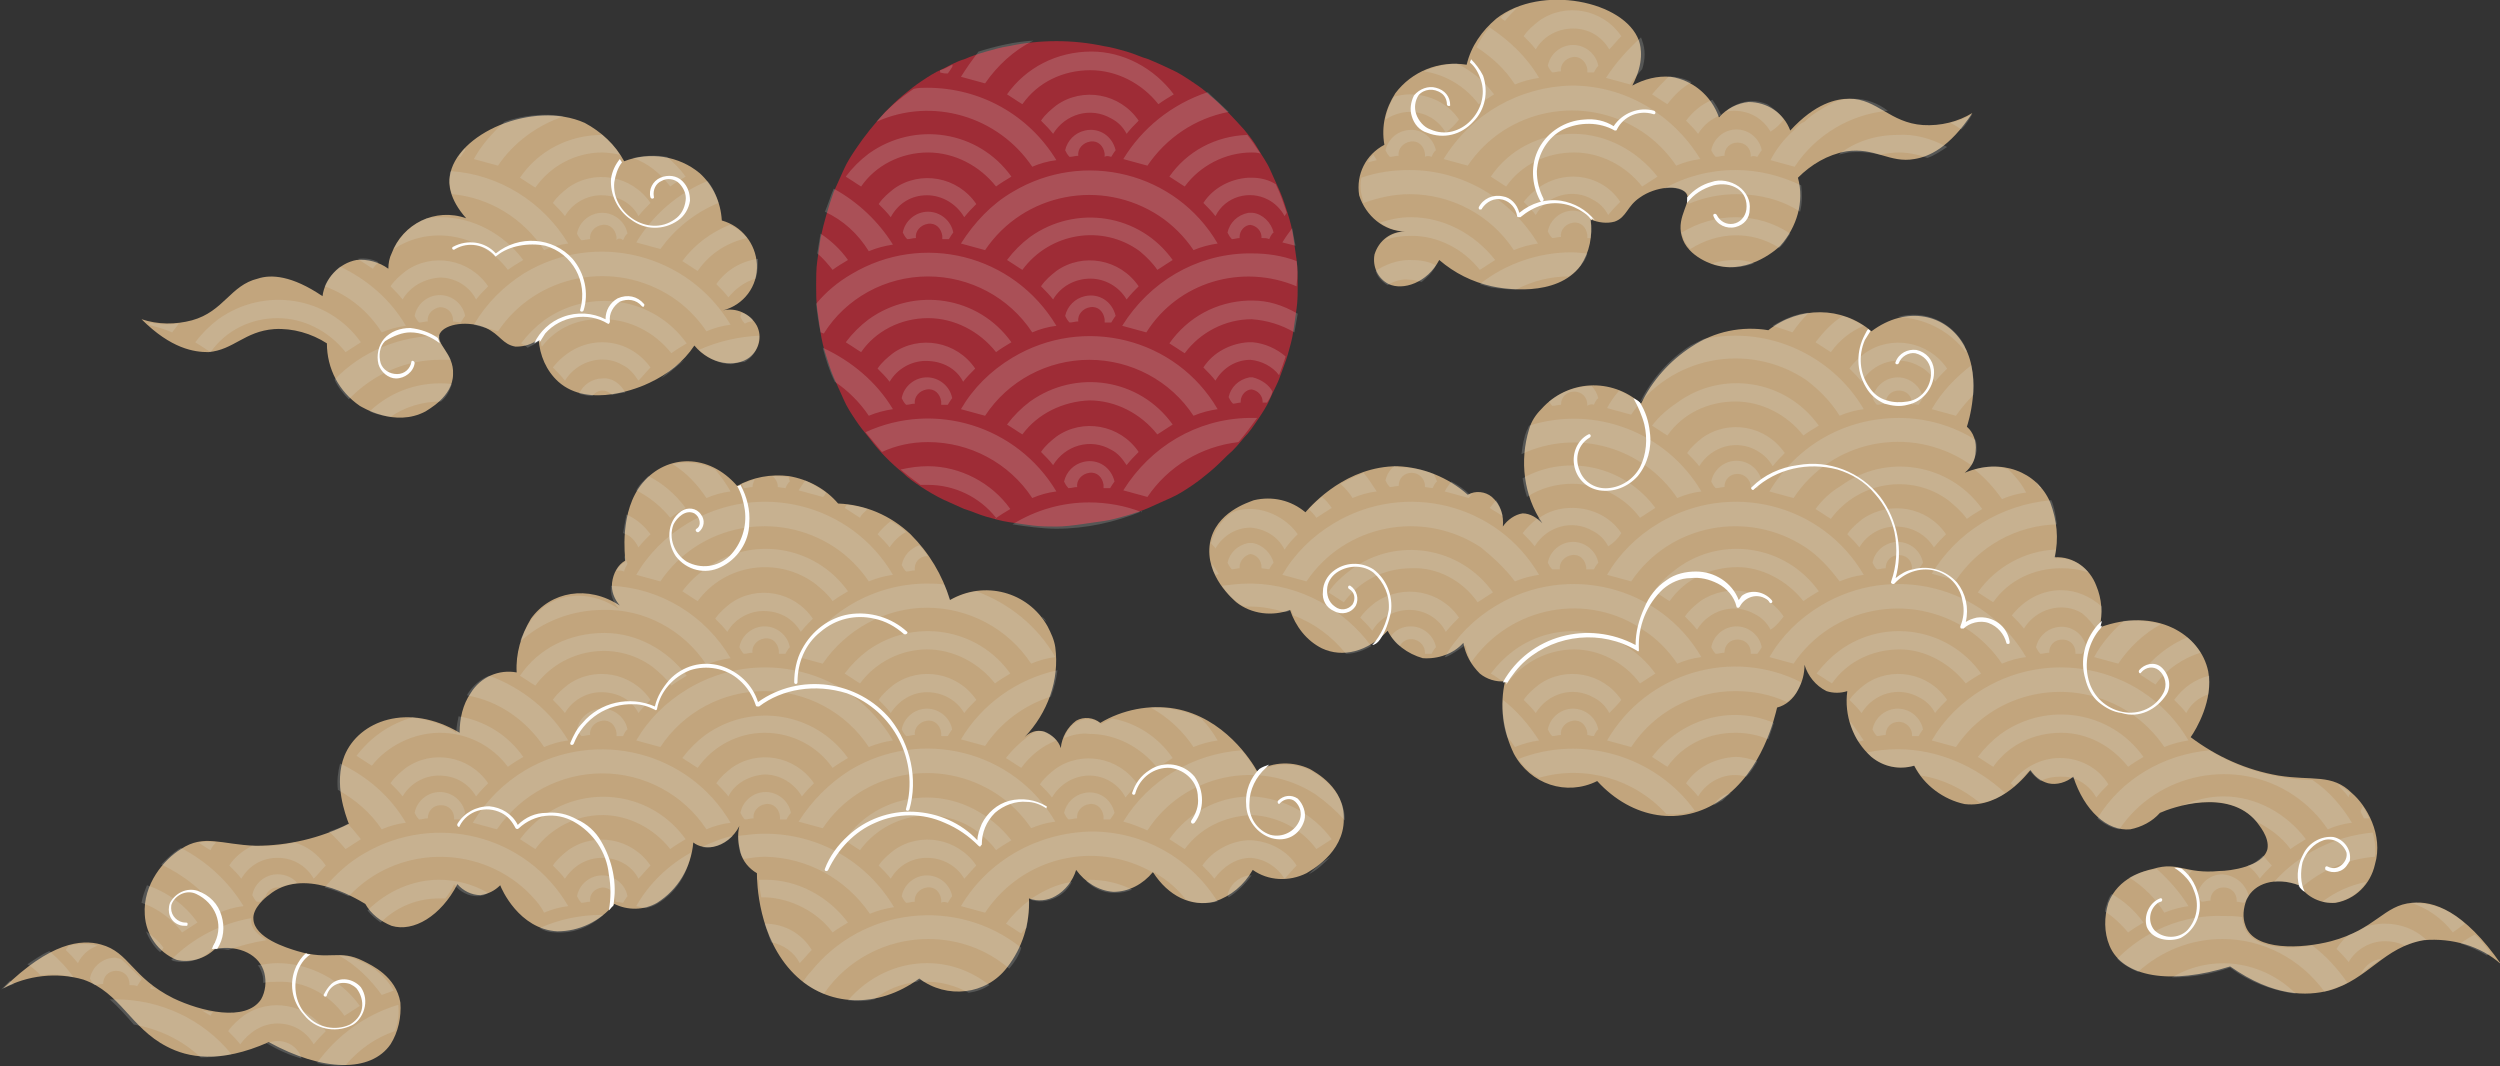 <?xml version="1.0" encoding="utf-8"?>
<!-- Generator: Adobe Illustrator 25.3.1, SVG Export Plug-In . SVG Version: 6.00 Build 0)  -->
<svg version="1.1" id="图层_1" xmlns="http://www.w3.org/2000/svg" xmlns:xlink="http://www.w3.org/1999/xlink" x="0px" y="0px"
	 viewBox="0 0 227.9 97.2" style="enable-background:new 0 0 227.9 97.2;" xml:space="preserve">
<rect x="0" y="0" width="227.9" height="97.2" fill="#333333" stroke="none"/>
<style type="text/css">
	.st0{clip-path:url(#SVGID_2_);}
	.st1{fill:#C2A57D;}
	.st2{fill:#9E2C36;}
	.st3{clip-path:url(#SVGID_4_);}
	.st4{fill:#DEE4E0;fill-opacity:0.2;}
	.st5{fill:#FFFFFF;}
</style>
<g>
	<defs>
		<rect id="SVGID_1_" x="0" y="-0.7" width="227.9" height="98"/>
	</defs>
	<clipPath id="SVGID_2_">
		<use xlink:href="#SVGID_1_"  style="overflow:visible;"/>
	</clipPath>
	<g class="st0">
		<path class="st1" d="M95.2,66.7c0.7,0.3,1.3,0.8,1.5,1.5c0.1-1,0.6-1.9,1.4-2.5c0.7-0.4,1.6-0.3,2.2,0.2c2-1.2,4.5-1.7,6.8-1.3
			c4.5,0.8,7,4.8,7.5,5.7c1.5-0.9,3.3-0.9,4.8-0.2c0.5,0.3,3.2,1.7,3.1,4.6c0,3.1-3.1,4.7-3.4,4.9c-1.6,0.8-3.5,0.7-4.9-0.3
			c-0.8,1.4-2,2.4-3.5,2.9c-2.1,0.5-4.2-0.5-5.6-2.7c-0.9,1.1-2.2,1.8-3.6,1.8c-1.4-0.1-2.6-0.9-3.4-2c-0.3,1-1,1.9-1.9,2.4
			c-0.7,0.4-1.6,0.5-2.4,0.2c0.1,2.3-0.6,4.5-2,6.3c-1.9,2.5-5.5,2.9-8,1c-3.8,2.8-8.4,2.6-11.4-0.4c-3.3-3.3-3.4-8.4-3.4-9.2
			c-0.7-0.4-1.3-1.1-1.5-1.9c-0.2-0.8-0.3-1.6-0.1-2.4c-0.5,1-1.4,1.7-2.4,1.9c-0.6,0.1-1.3,0-1.8-0.4c-0.2,2.3-1.4,4.3-3.3,5.5
			c-1.2,0.7-2.7,0.7-3.9,0.1c-1.3,1.6-3.2,2.5-5.2,2.5c-3.5-0.2-5.1-3.9-5.2-4.2c-0.5,0.5-1.1,0.8-1.8,0.9c-0.8,0-1.6-0.4-2.1-1
			c-1.5,2.9-4,4.4-6,3.8c-1-0.4-1.9-1.1-2.4-2c-1-0.6-5.7-3.4-8.8-0.8c-0.3,0.2-1.5,1.2-1.4,2.2c0.1,1.7,3,2.6,4,2.9
			c3,0.9,3.8-0.2,6,0.9c0.8,0.4,3,1.4,3.4,3.8c0.1,1.3-0.2,2.7-0.9,3.8c-1.8,2.6-6.2,2.5-11.1-0.2c-4.5,2-7.4,1.4-9.3,0.4
			c-3.3-1.7-4.2-4.9-7.6-6.1c-2.4-0.7-5.1-0.4-7.3,0.8c4.3-4.2,7.1-4.5,8.9-4c2.6,0.7,2.8,3,6.6,4.9c2.5,1.2,6.6,2.2,8,0.1
			c0.4-0.7,0.5-1.6,0.3-2.4c-0.4-1.6-2.2-2.6-4.5-2.2c-0.9,0.9-2.3,1.3-3.5,1c-1.7-0.7-2.8-2.3-2.9-4.1c-0.2-2.8,1.8-5.1,3.3-6
			c2.1-1.4,3.7-0.4,6.8-0.3c3,0,5.9-0.7,8.5-2c-0.3-0.8-1.4-3.7-0.4-6.2c1.3-3.2,5.8-4.9,10.5-2.1c0-1.3,0.3-2.6,1-3.6
			c0.9-1.5,2.6-2.2,4.2-1.9c-0.1-1.7,0.4-3.4,1.3-4.9c1.8-2.5,5.2-3.1,8.1-1.2c-0.5-0.6-0.8-1.3-0.7-2.1c0.1-0.8,0.5-1.6,1.2-2
			c0-0.3-0.6-4.5,1.6-7.1s6-2.7,8.6,0.3c1.4-0.8,3.1-1.1,4.7-0.9c1.8,0.3,3.4,1.2,4.5,2.5c2.5,0.1,4.8,1.1,6.6,2.8
			c1.7,1.7,2.9,3.7,3.6,6c3.1-1.8,7.1-0.8,8.9,2.4c0.3,0.6,0.6,1.2,0.7,1.9c0.4,3-0.7,6-2.8,8.2C93.5,67.1,94.2,66.4,95.2,66.7z
			 M138.8,46.8c-0.7,0.1-1.4,0.6-1.8,1.2c0.1-1-0.2-2-1-2.7c-0.6-0.5-1.5-0.6-2.2-0.2c-1.8-1.6-4.1-2.5-6.4-2.6
			c-4.6,0-7.7,3.4-8.4,4.2c-1.3-1.1-3-1.5-4.7-1.1c-0.5,0.2-3.5,1.1-4,3.9c-0.5,3,2.2,5.2,2.4,5.4c1.4,1.1,3.3,1.3,4.9,0.7
			c0.5,1.5,1.5,2.8,2.9,3.5c1.9,0.9,4.2,0.3,6-1.6c0.6,1.2,1.8,2.1,3.2,2.5c1.4,0.1,2.8-0.4,3.7-1.4c0.2,1.1,0.7,2,1.5,2.8
			c0.6,0.5,1.5,0.8,2.3,0.7c-0.5,2.2-0.2,4.5,0.8,6.6c1.5,2.8,4.8,3.9,7.6,2.5c3.2,3.5,7.7,4.2,11.3,1.7c3.8-2.6,4.9-7.6,5.1-8.4
			c0.8-0.2,1.5-0.8,1.9-1.6c0.4-0.7,0.6-1.5,0.6-2.3c0.3,1,1,1.9,2,2.4c0.6,0.2,1.3,0.2,1.9,0c-0.3,2.2,0.5,4.5,2.2,6
			c1.1,0.9,2.5,1.2,3.9,0.8c0.9,1.8,2.7,3.1,4.6,3.5c3.4,0.4,5.8-2.9,6-3.1c0.4,0.6,0.9,1,1.6,1.2c0.8,0.2,1.7-0.1,2.3-0.6
			c1,3.1,3.1,5,5.2,4.8c1-0.2,2-0.7,2.7-1.5c1.1-0.5,6.2-2.3,8.8,0.8c0.2,0.3,1.2,1.4,1,2.5c-0.4,1.6-3.4,2-4.4,2
			c-3.1,0.3-3.7-0.9-6-0.2c-0.9,0.2-3.2,0.8-4.1,3.1c-0.4,1.3-0.4,2.7,0.1,3.9c1.2,2.9,5.6,3.6,11,1.9c4,2.8,7,2.7,9,2.2
			c3.6-1,5-4,8.7-4.6c2.5-0.2,5.1,0.5,7,2.2c-3.4-4.9-6.2-5.8-8.1-5.6c-2.6,0.2-3.3,2.4-7.4,3.5c-2.7,0.7-7,0.9-7.8-1.4
			c-0.3-0.8-0.2-1.6,0.1-2.4c0.7-1.5,2.6-2.1,4.8-1.3c0.7,1.1,2,1.7,3.3,1.6c1.8-0.3,3.2-1.7,3.6-3.5c0.8-2.7-0.8-5.4-2.1-6.5
			c-1.8-1.8-3.6-1.1-6.7-1.6c-2.9-0.5-5.6-1.7-8-3.5c0.5-0.7,2.1-3.4,1.6-6c-0.7-3.4-4.8-5.9-9.9-4c0.3-1.3,0.2-2.6-0.3-3.8
			c-0.6-1.6-2.1-2.7-3.8-2.6c0.4-1.7,0.2-3.4-0.4-5c-1.2-2.8-4.5-4.1-7.8-2.7c0.6-0.5,1-1.2,1-2c0.1-0.8-0.2-1.7-0.8-2.2
			c0.1-0.3,1.4-4.3-0.2-7.3s-5.3-3.8-8.5-1.4c-2.7-2.3-6.6-2.3-9.4-0.1c-2.4-0.4-4.9,0.1-7,1.5c-2,1.3-3.6,3.1-4.6,5.2
			c-2.7-2.4-6.7-2.2-9.1,0.5c-0.5,0.5-0.9,1.1-1.1,1.8c-0.9,2.9-0.5,6.1,1.2,8.6C140.1,47.2,139.5,46.8,138.8,46.8L138.8,46.8z
			 M128.1,21.1c-1.3,0-2.4,0.8-2.8,2.1c-0.2,1.1,0.3,2.2,1.3,2.7c1.3,0.6,3.5-0.1,4.6-2.2c1.4,1.2,3,2,4.8,2.4
			c0.9,0.2,5.9,1.1,8.1-1.9c0.8-1.2,1.1-2.7,0.9-4.2c0.7,0.3,1.5,0.4,2.2,0.2c1.1-0.4,1.1-1.4,2.3-2.2c1.4-1,3.6-1.2,4.2-0.4
			s-0.9,2.1-0.4,3.9c0.5,2,3.1,2.7,3.2,2.7c3.1,0.8,5.7-1.7,5.8-1.8c1.5-1.7,2.2-4,1.6-6.2c1.2-1.2,2.7-2.1,4.4-2.4
			c2.6-0.4,4,1.1,6.2,0.7c1.3-0.2,3.2-1,5.3-4.2c-1.3,0.8-2.9,1.2-4.5,1.1c-3-0.2-4.2-2.4-6.7-2.4c-1.2,0-3.1,0.4-5.4,2.9
			c-0.6-1.6-2.1-2.6-3.8-2.6c-1,0.1-2,0.6-2.7,1.4c-0.7-2-2.4-3.4-4.4-3.7c-1.2-0.1-2.4,0.2-3.5,0.8c1.1-2.1,0.8-3.5,0.6-4.1
			c-1.3-3.6-8.9-5.2-13-2c-1.3,1.1-2.3,2.5-2.7,4.2c-2.5-0.4-5,0.6-6.5,2.6c-0.9,1.4-1.3,3-1,4.7c-1.7,0.9-2.6,2.7-2.3,4.6
			C124.5,19.7,126.2,21.1,128.1,21.1L128.1,21.1z M69,24.1c-0.1-1.9-1.4-3.5-3.2-4c-0.1-1.7-0.8-3.2-2-4.3c-1.9-1.6-4.6-2-6.9-1.1
			c-0.8-1.5-2.1-2.7-3.6-3.5c-4.7-2.1-11.8,1-12.3,4.9c-0.1,0.6-0.1,2,1.5,3.8c-2.8-1-5.8,0.5-6.8,3.2c-0.2,0.4-0.3,0.9-0.3,1.4
			c-0.8-0.6-1.9-0.9-2.9-0.8c-1.6,0.3-2.9,1.7-3.1,3.3c-2.8-1.9-4.7-2-5.9-1.6c-2.5,0.6-3.1,3-6,3.8c-1.5,0.4-3.1,0.4-4.6-0.1
			c2.7,2.7,4.8,3,6.1,3c2.3-0.2,3.3-1.9,6-2.1c1.7-0.1,3.4,0.4,4.8,1.3c0,2.3,1.1,4.4,3,5.7c0.2,0.1,3.2,2,6,0.5
			c0.1-0.1,2.5-1.3,2.5-3.4c0.1-1.9-1.7-2.8-1.2-3.7s2.6-1.2,4.2-0.5c1.3,0.6,1.5,1.5,2.7,1.7c0.8,0,1.5-0.2,2.1-0.7
			c0.1,1.5,0.7,2.9,1.8,3.9c2.8,2.5,7.5,0.5,8.3,0.1c1.7-0.8,3.1-1.9,4.1-3.4c1.5,1.8,3.8,2,5,1.1c0.9-0.7,1.2-1.9,0.7-2.9
			c-0.6-1.1-1.9-1.7-3.1-1.4C67.8,27.8,69.1,26.1,69,24.1L69,24.1z"/>
	</g>
</g>
<path class="st2" d="M118.3,25.9c0,0.7,0,1.5-0.1,2.2s-0.2,1.4-0.3,2.1s-0.3,1.4-0.5,2.1s-0.5,1.4-0.7,2s-0.6,1.3-0.9,2
	s-0.7,1.3-1.1,1.9s-0.8,1.2-1.3,1.7c-0.5,0.6-0.9,1.1-1.5,1.6c-0.5,0.5-1,1-1.6,1.5c-0.6,0.5-1.1,0.9-1.7,1.3
	c-0.6,0.4-1.2,0.8-1.9,1.1s-1.3,0.6-2,0.9c-0.7,0.3-1.3,0.5-2,0.7c-0.7,0.2-1.4,0.4-2.1,0.5s-1.4,0.2-2.1,0.3S97,48,96.3,48
	s-1.4,0-2.2-0.1s-1.4-0.2-2.1-0.3s-1.4-0.3-2.1-0.5c-0.7-0.2-1.3-0.5-2-0.7c-0.7-0.3-1.3-0.6-2-0.9c-0.6-0.3-1.3-0.7-1.9-1.1
	c-0.6-0.4-1.2-0.8-1.7-1.3c-1.1-0.9-2.1-1.9-3-3.1c-0.5-0.6-0.9-1.1-1.3-1.7c-0.4-0.6-0.8-1.2-1.1-1.9s-0.6-1.3-0.9-2
	s-0.5-1.4-0.7-2s-0.4-1.4-0.5-2.1s-0.2-1.4-0.3-2.1s-0.1-1.5-0.1-2.2s0-1.5,0.1-2.2s0.2-1.4,0.3-2.1c0.3-1.4,0.7-2.8,1.2-4.2
	c0.3-0.7,0.6-1.3,0.9-2s0.7-1.3,1.1-1.9c0.8-1.2,1.7-2.3,2.7-3.4c0.5-0.5,1-1,1.6-1.5s1.1-0.9,1.7-1.3c0.6-0.4,1.2-0.8,1.9-1.1
	c0.6-0.3,1.3-0.7,2-0.9c0.7-0.3,1.3-0.5,2-0.7c0.7-0.2,1.4-0.4,2.1-0.5c2.8-0.6,5.8-0.6,8.6,0c0.7,0.1,1.4,0.3,2.1,0.5
	c0.7,0.2,1.3,0.5,2,0.7c0.7,0.3,1.4,0.6,2,0.9c0.7,0.3,1.3,0.7,1.9,1.1c0.6,0.4,1.2,0.8,1.7,1.3c1.1,0.9,2.1,2,3.1,3.1
	c0.5,0.6,0.9,1.1,1.3,1.8s0.8,1.2,1.1,1.9s0.6,1.3,0.9,2s0.5,1.4,0.7,2s0.4,1.4,0.5,2.1s0.2,1.4,0.3,2.1S118.3,25.1,118.3,25.9z"/>
<g>
	<defs>
		<rect id="SVGID_3_" x="0" y="0.3" width="227.3" height="97"/>
	</defs>
	<clipPath id="SVGID_4_">
		<use xlink:href="#SVGID_3_"  style="overflow:visible;"/>
	</clipPath>
	<g class="st3">
		<path class="st4" d="M14.2,90.2l-0.5-0.1c0-0.1,0.1-0.1,0.1-0.2C13.8,90,14,90.1,14.2,90.2z M194,69.9c0.4-0.3,0.9-0.6,1.4-0.9
			c-3-4.2-8.8-5.1-13-2.1c-0.8,0.6-1.5,1.3-2.1,2.1c0.5,0.3,0.9,0.6,1.4,0.9c1.4-2,3.7-3.1,6.2-3.1C190.3,66.8,192.5,68,194,69.9z
			 M68.6,29.3L68.6,29.3v-0.2c-0.3-0.3-0.6-0.5-1-0.6c0,0.1-0.1,0.2-0.1,0.4c0.1,0.2,0.2,0.4,0.4,0.6C68.1,29.4,68.3,29.3,68.6,29.3
			z M197.3,68.1c0.7-0.3,1.5-0.5,2.2-0.6c-3.8-6.5-12.2-8.6-18.7-4.7c-2,1.2-3.6,2.8-4.7,4.7c0.7,0.2,1.5,0.4,2.2,0.6
			c3.5-5.2,10.6-6.6,15.9-3.1C195.4,65.8,196.5,66.9,197.3,68.1L197.3,68.1z M25.3,93.3c1.4,0,2.6,0.7,3.3,1.9
			c0.4-0.5,0.7-0.8,1.1-1.2c-1.7-2.5-5.1-3.1-7.5-1.4c-0.5,0.4-1,0.8-1.4,1.4c0.4,0.4,0.8,0.8,1.1,1.2
			C22.7,94.1,23.9,93.3,25.3,93.3L25.3,93.3z M194,85c0.4-0.3,0.9-0.6,1.4-0.9c-0.8-1.1-1.8-2-2.9-2.6c-0.2,0.2-0.3,0.5-0.4,0.8
			c-0.1,0.3-0.2,0.5-0.2,0.8C192.7,83.6,193.4,84.3,194,85L194,85z M31.8,81.7c4.3-4.6,11.6-4.8,16.2-0.5c0.6,0.6,1.2,1.2,1.6,2
			c0.7-0.3,1.4-0.5,2.2-0.6C48,76.1,39.7,74,33.2,77.8c-1.4,0.8-2.6,1.9-3.6,3.1C30.4,81.1,31.1,81.4,31.8,81.7L31.8,81.7z
			 M34.8,90.7l1.1-0.4c-0.7-1.2-1.8-2.2-3.1-2.7c-0.6-0.3-1.2-0.5-1.9-0.5C32.5,88,33.8,89.3,34.8,90.7L34.8,90.7z M19.4,92.3
			c-0.3-0.1-0.7-0.1-1-0.2c0.3,0.2,0.5,0.3,0.8,0.5C19.2,92.5,19.3,92.4,19.4,92.3L19.4,92.3z M31.5,77.4c0.5-0.3,0.9-0.6,1.4-0.9
			c-0.4-0.5-0.8-1-1.2-1.4l0,0c-0.5,0.3-1.1,0.5-1.7,0.7C30.5,76.3,31,76.8,31.5,77.4L31.5,77.4z M209.3,90.6c-3-3-7.6-3.7-11.3-1.5
			c1.8,0,3.6-0.3,5.3-0.9C205,89.5,207.1,90.3,209.3,90.6L209.3,90.6z M187.8,69.1c-1.8,0-3.4,0.9-4.5,2.3l0.3,0.3
			c0.5-0.5,1-1,1.4-1.5c0.3,0.4,0.6,0.7,1,1c0.6-0.3,1.2-0.4,1.8-0.4c0.3,0,0.7,0,1,0.1c0,0,0.1-0.1,0.1-0.1c0,0,0,0.1,0,0.1
			c0.9,0.3,1.7,0.9,2.2,1.8c0.4-0.5,0.7-0.8,1.1-1.2C191.3,70,189.6,69.1,187.8,69.1L187.8,69.1z M62.4,32.8c-0.8,0.5-1.5,1-2.1,1.7
			C61,34,61.7,33.4,62.4,32.8z M20,83.2c0.7-0.3,1.4-0.5,2.2-0.6c-1.4-2.3-3.4-4.1-5.7-5.3c-0.1,0-0.1,0.1-0.2,0.1
			c-0.6,0.4-1.1,0.9-1.6,1.4C16.8,79.8,18.7,81.3,20,83.2L20,83.2z M64.4,45.4c0.7-0.3,1.4-0.5,2.2-0.6c-0.4-0.7-0.9-1.4-1.4-2
			c-1.2-0.6-2.5-0.8-3.9-0.5C62.6,43.1,63.6,44.2,64.4,45.4L64.4,45.4z M224.3,86c0.8,0.3,1.6,0.6,2.4,1.1c0.1-0.1,0.3-0.2,0.4-0.2
			c-0.5-0.6-0.9-1.2-1.5-1.7C225.2,85.4,224.7,85.7,224.3,86z M8.9,86.2c-0.8-0.2-1.7-0.2-2.6,0c-0.1,0.1-0.2,0.2-0.3,0.4
			c0.4,0.4,0.8,0.8,1.1,1.2C7.5,87,8.1,86.5,8.9,86.2z M19.7,76.8c-0.5-0.1-1.1-0.1-1.6,0c0.3,0.2,0.7,0.5,1.1,0.7
			C19.3,77.2,19.5,77,19.7,76.8L19.7,76.8z M25.3,78.2c1.4,0,2.6,0.7,3.3,1.9c0.4-0.4,0.7-0.8,1.1-1.2c-0.7-1-1.7-1.8-2.9-2.1
			c-1.2,0.3-2.5,0.4-3.8,0.3H23c-0.8,0.4-1.6,1-2.1,1.8c0.4,0.4,0.8,0.8,1.1,1.2C22.7,78.9,23.9,78.2,25.3,78.2L25.3,78.2z
			 M25.3,94.9c-0.3,0-0.7,0.1-1,0.2c1,0.6,2.1,1.1,3.2,1.4C27.2,95.5,26.3,94.9,25.3,94.9L25.3,94.9z M12.2,93.4
			c2.3,0.4,4.4,1.4,6.1,3c0.9,0,1.9-0.1,2.8-0.3c-2.6-3.2-6.5-5-10.6-5H10C10.8,91.8,11.5,92.6,12.2,93.4z M31.4,92.6
			c0.5-0.3,0.9-0.6,1.4-0.9c-1.7-2.4-4.6-3.9-7.5-3.9c-0.6,0-1.2,0.1-1.8,0.2c0.2,0.2,0.3,0.5,0.4,0.8c0.1,0.3,0.1,0.5,0.1,0.8
			c0.4-0.1,0.9-0.1,1.3-0.1C27.7,89.4,30,90.6,31.4,92.6L31.4,92.6z M15.7,30.3c0.2-0.3,0.4-0.5,0.6-0.8c-0.9,0.1-1.8,0.1-2.6-0.1
			c-0.1,0.1-0.1,0.2-0.2,0.2C14.3,29.8,15,30,15.7,30.3L15.7,30.3z M206.3,78c-0.4,0.4-0.9,0.8-1.4,0.9c0.4,0.3,0.8,0.7,1.1,1.2
			c0.3-0.4,0.7-0.8,1.1-1.2C206.8,78.6,206.6,78.3,206.3,78L206.3,78z M3.7,88.9c1-0.1,2-0.1,3,0.2c-0.6-0.9-1.4-1.7-2.2-2.4
			c-0.7,0.3-1.4,0.8-2,1.2C3,88.2,3.4,88.6,3.7,88.9z M31.5,97.1c1.2-1.4,2.7-2.5,4.5-3.1c0.3-0.8,0.4-1.6,0.3-2.4
			c-3,0.9-5.6,2.8-7.4,5.3C29.7,97.1,30.6,97.2,31.5,97.1L31.5,97.1z M219.8,82.3c1.5,0.5,2.8,1.4,3.8,2.7l1.1-0.8
			C223.4,82.9,221.7,82.3,219.8,82.3L219.8,82.3z M215.6,84.5c-0.4,0.3-0.9,0.5-1.4,0.7c-0.5,0.3-0.9,0.8-1.2,1.3
			c0.4,0.4,0.8,0.8,1.1,1.2c0.7-1.2,2-1.9,3.3-1.9c0.6,0,1.2,0.1,1.8,0.4c0.6-0.2,1.1-0.4,1.7-0.5c0.1,0,0.2,0,0.3,0
			c-1-1-2.4-1.5-3.8-1.5C216.8,84.2,216.2,84.3,215.6,84.5L215.6,84.5z M16.6,85c0.5-0.3,0.9-0.6,1.4-0.9c-1.1-1.6-2.8-2.8-4.6-3.4
			c-0.2,0.5-0.4,1-0.5,1.6C14.4,82.8,15.7,83.8,16.6,85L16.6,85z M66.7,33.2c0.4-0.1,0.8-0.2,1.2-0.2c0.1-0.1,0.3-0.2,0.4-0.3
			c0.6-0.5,0.9-1.3,0.9-2.1c-1.9,0.1-3.7,0.5-5.5,1.3C64.6,32.7,65.6,33.2,66.7,33.2L66.7,33.2z M54.9,31.2c-1.8,0-3.4,0.9-4.5,2.3
			c0.4,0.4,0.8,0.8,1.1,1.2c1.1-1.8,3.5-2.5,5.3-1.4c0.6,0.3,1,0.8,1.4,1.4c0.4-0.4,0.7-0.8,1.1-1.2C58.3,32.1,56.7,31.2,54.9,31.2
			L54.9,31.2z M208.8,77.4c0.4-0.3,0.9-0.6,1.4-0.9c-1.8-2.4-4.6-3.9-7.5-3.9c-1.3,0-2.5,0.3-3.7,0.8c2-0.5,5-0.6,6.7,1.5
			C206.9,75.5,208,76.3,208.8,77.4L208.8,77.4z M201.3,63.3c0.1-0.6,0.1-1.1,0.1-1.7c-1.3,0.3-2.4,1.1-3.2,2.2
			c0.4,0.4,0.8,0.8,1.1,1.2C199.7,64.2,200.4,63.6,201.3,63.3L201.3,63.3z M40.1,25.3c1.4,0,2.7,0.8,3.3,2c0.4-0.5,0.7-0.8,1.1-1.2
			c-1.7-2.5-5.1-3.1-7.5-1.4c-0.5,0.4-1,0.8-1.4,1.4c0.4,0.4,0.8,0.8,1.1,1.2C37.4,26.1,38.7,25.4,40.1,25.3L40.1,25.3z M149.5,62.3
			c0.5-0.3,0.9-0.6,1.4-0.9c-3-4.2-8.8-5.1-12.9-2.1c-0.8,0.6-1.5,1.3-2.1,2.1c0.4,0.2,0.7,0.5,1.1,0.7c0.2,0,0.2,0,0.4,0
			c0,0.1,0,0.1,0,0.2c1.4-1.9,3.7-3.1,6.1-3.1C145.8,59.2,148.1,60.4,149.5,62.3L149.5,62.3z M152.9,60.5c0.7-0.3,1.4-0.5,2.2-0.6
			c-3.8-6.5-12.2-8.6-18.7-4.7c-2,1.2-3.6,2.8-4.7,4.7h0.1c0.7-0.3,1.2-0.7,1.8-1.1c0.1,0.5,0.3,1.1,0.5,1.6
			c3.6-5.2,10.7-6.5,15.8-2.9C151,58.2,152.1,59.3,152.9,60.5L152.9,60.5z M69.7,66.8c2.5,0,4.8,1.2,6.2,3.2
			c0.4-0.3,0.9-0.6,1.4-0.9c-3-4.2-8.8-5.1-13-2.1c-0.8,0.6-1.5,1.3-2.1,2.1c0.5,0.3,0.9,0.6,1.4,0.9C65,68,67.3,66.8,69.7,66.8
			L69.7,66.8z M65,77.2c0.7-0.1,1.3-0.5,1.8-1c-1,0.2-1.9,0.6-2.8,1C64.2,77.3,64.6,77.3,65,77.2L65,77.2z M69.7,63
			c3.8,0,7.4,1.9,9.5,5.1c0.7-0.3,1.5-0.5,2.2-0.6c-3.8-6.5-12.2-8.6-18.7-4.7c-2,1.2-3.6,2.8-4.7,4.7c0.7,0.2,1.5,0.4,2.2,0.6
			C62.3,64.9,65.9,63,69.7,63L69.7,63z M69.7,70.6c1.4,0,2.7,0.8,3.4,2c0.4-0.5,0.7-0.8,1.1-1.2c-1.7-2.5-5.1-3.1-7.5-1.4
			c-0.5,0.4-1,0.8-1.4,1.4c0.4,0.4,0.8,0.8,1.1,1.2C67,71.4,68.3,70.7,69.7,70.6L69.7,70.6z M75.9,85c0.4-0.3,0.9-0.6,1.4-0.9
			c-1.8-2.4-4.6-3.9-7.5-3.9c-0.2,0-0.4,0-0.6,0c0,0.5,0.1,1.1,0.2,1.6h0.4C72.1,81.9,74.5,83.1,75.9,85L75.9,85z M150.6,69
			c0.5,0.3,0.9,0.6,1.4,0.9c1.4-2,3.7-3.1,6.2-3.1c1,0,2.1,0.2,3,0.6c0.2-0.6,0.4-1.1,0.5-1.5C157.7,64.2,153.2,65.6,150.6,69
			L150.6,69z M145.3,67.1c0,0,0.2-0.5,0.4-0.6c-0.2-1.1-1.2-1.9-2.3-1.9c-1.1,0-2.1,0.8-2.3,1.9c0.1,0.2,0.2,0.4,0.4,0.6
			c0.3,0,0.5-0.1,0.8-0.1l0,0c-0.1-0.6,0.4-1.2,1.1-1.3s1.2,0.4,1.3,1.1c0,0.1,0,0.1,0,0.2V67C144.8,67,145,67.1,145.3,67.1
			L145.3,67.1z M30.5,34.6c0.3,0.7,0.8,1.3,1.3,1.8c2.2-2.3,5.2-3.6,8.3-3.6c0.3,0,0.6,0,1,0c-0.5-1-1.2-1.6-1-2.2
			C36.5,30.6,33,32,30.5,34.6z M147.8,63.8c-1.7-2.5-5.1-3.1-7.5-1.4c-0.5,0.4-1,0.8-1.4,1.4c0.4,0.4,0.8,0.8,1.1,1.2
			c1.1-1.8,3.4-2.5,5.3-1.4c0.6,0.3,1.1,0.8,1.4,1.4C147.1,64.6,147.5,64.2,147.8,63.8L147.8,63.8z M177.8,11.2
			c0.4,0.2,0.7,0.4,1,0.6c0.4-0.4,0.7-0.9,1-1.4C179.3,10.7,178.6,11,177.8,11.2L177.8,11.2z M149.5,47.2c0.5-0.3,0.9-0.6,1.4-0.9
			c-2.8-3.8-8-5-12.1-2.7c0.1,0.6,0.2,1.1,0.4,1.7c1.2-0.8,2.7-1.2,4.1-1.2C145.8,44.1,148.1,45.3,149.5,47.2L149.5,47.2z
			 M179.2,32.1c0,0,0.1-0.1,0.1-0.1c-0.1-0.2-0.2-0.3-0.2-0.5c-1.2-2.2-3.7-3.3-6.1-2.6l0,0C175.4,29,177.7,30.1,179.2,32.1z
			 M152.9,45.4c0.7-0.3,1.4-0.5,2.2-0.6c-3.2-5.4-9.7-7.9-15.7-6c-0.1,0.1-0.1,0.3-0.2,0.4c-0.3,0.7-0.4,1.4-0.5,2.2
			C143.8,39,149.8,40.8,152.9,45.4z M177.5,33.6c-1.7-2.5-5.1-3.1-7.5-1.4c-0.5,0.4-1,0.8-1.4,1.4c0.4,0.4,0.8,0.8,1.1,1.2
			c1.1-1.8,3.4-2.5,5.3-1.4c0.6,0.3,1.1,0.8,1.4,1.4C176.7,34.4,177.1,34,177.5,33.6L177.5,33.6z M174.9,36.9c0,0,0.3-0.5,0.4-0.6
			c-0.2-1.1-1.2-1.9-2.3-1.9c-1.1,0-2.1,0.8-2.3,1.9c0.1,0.2,0.2,0.4,0.4,0.6c0.3,0,0.5-0.1,0.8-0.1l0,0c0-0.7,0.5-1.2,1.2-1.2
			s1.2,0.5,1.2,1.2c0,0,0,0,0,0v0.1C174.5,36.8,174.7,36.9,174.9,36.9L174.9,36.9z M146.5,67.5c0.7,0.2,1.5,0.4,2.2,0.6
			c2.1-3.2,5.7-5.1,9.5-5.1c1.6,0,3.2,0.3,4.7,1c0.4-0.3,0.8-0.7,1-1.1c0.1-0.2,0.2-0.5,0.3-0.7C157.9,59,150.1,61.3,146.5,67.5
			L146.5,67.5z M173,12.3c-2,0-3.9,0.6-5.4,1.8l0.9-0.2c1-0.1,2,0,2.9,0.2c0.5-0.1,1.1-0.2,1.7-0.2c0.9,0,1.8,0.2,2.6,0.5
			c0.6-0.2,1.2-0.6,1.8-1C176,12.6,174.5,12.2,173,12.3L173,12.3z M43.2,29.6c0.7,0.2,1.5,0.4,2.2,0.6c3.5-5.2,10.6-6.6,15.9-3.1
			c1.2,0.8,2.3,1.9,3.1,3.1c0.7-0.3,1.4-0.5,2.2-0.6c-3.9-6.5-12.3-8.6-18.8-4.7C45.9,26.1,44.3,27.7,43.2,29.6L43.2,29.6z
			 M49.6,68.1c0.7-0.3,1.4-0.5,2.2-0.6c-1.6-2.7-4.2-4.8-7.2-5.9c-0.8,0.3-1.5,0.9-2,1.7c0,0,0,0,0,0.1C45.5,63.9,48,65.7,49.6,68.1
			L49.6,68.1z M145.3,51.9c0,0,0.2-0.4,0.4-0.6c-0.2-1.1-1.2-1.9-2.3-1.9c-1.1,0-2.1,0.8-2.3,1.9c0.1,0.2,0.2,0.4,0.4,0.6
			c0.2,0,0.5,0,0.7,0l0,0c-0.1-0.6,0.4-1.2,1.1-1.3s1.2,0.4,1.3,1.1c0,0.1,0,0.1,0,0.2l0,0C144.8,51.9,145,51.9,145.3,51.9z
			 M147.8,48.6c-1-1.5-2.7-2.3-4.5-2.3c-1.1,0-2.2,0.3-3.1,1c0.1,0.1,0.1,0.2,0.2,0.3c-0.1-0.1-0.2-0.2-0.3-0.3
			c-0.5,0.4-0.9,0.8-1.3,1.3c0.4,0.4,0.8,0.8,1.1,1.2c1.1-1.8,3.4-2.5,5.3-1.4c0.6,0.3,1.1,0.8,1.4,1.4
			C147.1,49.5,147.5,49.1,147.8,48.6L147.8,48.6z M138.4,69.2c0.5,0.7,1.1,1.3,1.9,1.7c4.2-1.2,8.7,0.1,11.6,3.3
			c0.9,0.1,1.8,0,2.6-0.3C150.9,68.9,144.2,66.9,138.4,69.2L138.4,69.2z M33.5,83c0.3,0.4,0.8,0.8,1.2,1.1c1.4-1.4,3.3-2.2,5.3-2.2
			c0.2,0,0.4,0,0.6,0c0.3-0.4,0.6-0.8,0.8-1.3c0.5,0.7,1.3,1.1,2.1,1.1c0.4,0,0.7-0.1,1-0.3c-1.4-0.8-2.9-1.2-4.5-1.2
			C37.7,80.2,35.3,81.2,33.5,83z M160.2,59.6c0,0,0.3-0.4,0.4-0.6c-0.2-1.1-1.2-1.9-2.3-1.9c-1.1,0-2.1,0.8-2.3,1.9
			c0.1,0.2,0.2,0.4,0.4,0.6c0.3,0,0.5-0.1,0.8-0.1l0,0c0-0.7,0.5-1.2,1.2-1.2s1.2,0.5,1.2,1.2c0,0,0,0,0,0v0.1
			C159.6,59.6,159.9,59.6,160.2,59.6z M54.9,74.3c2.4,0,4.7,1.2,6.2,3.1c0.4-0.3,0.9-0.6,1.4-0.9c-3-4.2-8.8-5.1-13-2.1
			c-0.8,0.6-1.5,1.3-2.1,2.1c0.5,0.3,0.9,0.6,1.4,0.9C50.2,75.5,52.5,74.3,54.9,74.3z M173,68.3c-1,0-1.9,0.1-2.8,0.3
			c0.1,0.1,0.2,0.2,0.4,0.4c1.1,0.9,2.5,1.2,3.9,0.8c0.2,0.3,0.4,0.6,0.6,0.9c2,0.3,3.8,1.2,5.4,2.5c0.8-0.1,1.6-0.4,2.3-0.9
			C180.1,69.8,176.6,68.3,173,68.3L173,68.3z M54.9,78.2c1.4,0,2.7,0.7,3.3,1.9c0.4-0.4,0.7-0.8,1.1-1.2c-1.7-2.5-5.1-3.1-7.5-1.4
			c-0.5,0.4-1,0.8-1.4,1.4c0.4,0.4,0.8,0.8,1.1,1.2C52.3,78.9,53.5,78.2,54.9,78.2L54.9,78.2z M182.5,60.5c0.7-0.3,1.4-0.5,2.2-0.6
			c-3.8-6.5-12.2-8.6-18.7-4.7c-2,1.2-3.6,2.8-4.7,4.7c0.7,0.2,1.5,0.4,2.2,0.6c3.5-5.2,10.6-6.6,15.9-3.1
			C180.6,58.2,181.7,59.3,182.5,60.5L182.5,60.5z M54.9,70.5c3.8,0,7.4,1.9,9.5,5.1c0.7-0.3,1.4-0.5,2.2-0.6
			c-3.8-6.5-12.2-8.6-18.7-4.8c-2,1.2-3.6,2.8-4.8,4.8c0.7,0.2,1.5,0.4,2.2,0.6C47.5,72.4,51.1,70.5,54.9,70.5L54.9,70.5z
			 M34.8,30.3c0.7-0.3,1.4-0.5,2.2-0.6c-1.4-2.4-3.5-4.2-6-5.4c-0.6,0.5-1.1,1.1-1.4,1.8C31.8,26.9,33.6,28.4,34.8,30.3L34.8,30.3z
			 M177.5,63.8c-1.7-2.5-5.1-3.1-7.5-1.4c-0.5,0.4-1,0.8-1.4,1.4c0.4,0.4,0.8,0.8,1.1,1.2c1.1-1.8,3.4-2.5,5.3-1.4
			c0.6,0.3,1.1,0.8,1.4,1.4C176.7,64.6,177.1,64.2,177.5,63.8z M174.9,67.1c0,0,0.3-0.5,0.4-0.6c-0.2-1.1-1.2-1.9-2.3-1.9
			c-1.1,0-2.1,0.8-2.3,1.9c0.1,0.2,0.2,0.4,0.4,0.6c0.3,0,0.5-0.1,0.8-0.1l0,0c0-0.7,0.5-1.2,1.2-1.2c0.6,0,1.2,0.5,1.2,1.2v0.1
			C174.4,67.1,174.7,67.1,174.9,67.1L174.9,67.1z M179.2,62.3c0.4-0.3,0.9-0.6,1.4-0.9c-3-4.2-8.8-5.1-12.9-2.1
			c-0.8,0.6-1.5,1.3-2.1,2.1c0.5,0.3,0.9,0.6,1.4,0.9c1.4-2,3.7-3.1,6.2-3.1C175.4,59.2,177.7,60.4,179.2,62.3L179.2,62.3z
			 M150.6,38.8c0.5,0.3,0.9,0.6,1.4,0.9c1.4-2,3.7-3.1,6.2-3.1c2.4,0,4.7,1.2,6.2,3.1c0.4-0.3,0.9-0.6,1.4-0.9
			c-3-4.2-8.8-5.1-12.9-2.1C152,37.3,151.2,38,150.6,38.8L150.6,38.8z M167.7,53c0.7-0.3,1.4-0.5,2.2-0.6
			c-3.8-6.5-12.2-8.6-18.7-4.7c-2,1.2-3.6,2.8-4.7,4.7c0.7,0.2,1.5,0.4,2.2,0.6c3.5-5.2,10.6-6.6,15.9-3.1
			C165.8,50.7,166.8,51.8,167.7,53L167.7,53z M86.4,67.1c0,0,0.3-0.5,0.4-0.6c-0.2-1.1-1.2-1.9-2.3-1.9c-1.1,0-2.1,0.8-2.3,1.9
			c0.1,0.2,0.2,0.4,0.4,0.6c0.3,0,0.5-0.1,0.8-0.1l0,0c-0.1-0.6,0.4-1.2,1.1-1.3s1.2,0.4,1.3,1.1c0,0.1,0,0.1,0,0.2v0.1
			C86,67.1,86.2,67.1,86.4,67.1L86.4,67.1z M72.8,74.9c0.7,0.2,1.5,0.4,2.2,0.6c3.5-5.2,10.6-6.6,15.9-3.1c1.2,0.8,2.3,1.9,3.1,3.1
			c0.7-0.3,1.4-0.5,2.2-0.6c-3.8-6.5-12.2-8.6-18.7-4.7C75.6,71.4,74,73,72.8,74.9L72.8,74.9z M164.4,54.8c0.4-0.3,0.9-0.6,1.4-0.9
			c-3-4.2-8.8-5.1-12.9-2.1c-0.8,0.6-1.6,1.3-2.1,2.1c0.5,0.3,0.9,0.6,1.4,0.9c1.4-2,3.7-3.1,6.2-3.1
			C160.6,51.7,162.9,52.9,164.4,54.8L164.4,54.8z M162.6,56.2c-1.7-2.5-5.1-3.1-7.6-1.4c-0.5,0.4-1,0.8-1.4,1.4
			c0.4,0.4,0.8,0.8,1.1,1.2c1.1-1.8,3.4-2.5,5.3-1.4c0.6,0.3,1.1,0.8,1.4,1.4C161.9,57.1,162.2,56.7,162.6,56.2L162.6,56.2z
			 M40.1,66.8c2.4,0,4.7,1.1,6.2,3.1c0.4-0.3,0.9-0.6,1.4-0.9c-1.4-2-3.5-3.3-5.9-3.7c-0.1,0.5-0.2,1-0.2,1.5
			c-1.2-0.8-2.6-1.2-4-1.4c-2.1,0.6-3.8,1.8-5.1,3.5c0.5,0.3,0.9,0.6,1.4,0.9C35.3,68,37.7,66.8,40.1,66.8z M84.5,59.2
			c2.4,0,4.7,1.2,6.2,3.1c0.4-0.3,0.9-0.6,1.4-0.9c-3-4.2-8.8-5.1-13-2.1c-0.8,0.6-1.5,1.3-2.1,2.1c0.5,0.3,0.9,0.6,1.4,0.9
			C79.8,60.4,82.1,59.2,84.5,59.2L84.5,59.2z M34.5,23.9c-0.6-0.3-1.2-0.4-1.9-0.3l0,0c0.5,0.3,0.9,0.6,1.4,0.9
			C34.1,24.3,34.3,24.1,34.5,23.9z M84.5,55.4c3.8,0,7.4,1.9,9.5,5.1c0.7-0.3,1.4-0.5,2.2-0.6C94.6,57.1,92,55,89,53.9
			c-0.8,0.1-1.6,0.4-2.4,0.8c-0.1-0.4-0.3-0.9-0.5-1.4c-0.5-0.1-1-0.1-1.6-0.1c-4.8,0-9.3,2.6-11.7,6.7c0.7,0.2,1.5,0.4,2.2,0.6
			C77.1,57.4,80.7,55.4,84.5,55.4L84.5,55.4z M84.5,63.1c1.4,0,2.7,0.7,3.4,1.9c0.3-0.4,0.7-0.8,1.1-1.2c-1.7-2.5-5.1-3.1-7.5-1.4
			c-0.5,0.4-1,0.8-1.4,1.4c0.4,0.4,0.8,0.8,1.1,1.2C81.9,63.9,83.1,63.1,84.5,63.1L84.5,63.1z M46.3,24.6c0.4-0.3,0.9-0.6,1.4-0.9
			c-1.8-2.4-4.6-3.9-7.5-3.9c-0.4,0-0.8,0-1.3,0.1c-1.3,0.5-2.4,1.5-3,2.8C39.2,20.5,43.8,21.3,46.3,24.6L46.3,24.6z M50.7,85
			c1.6,0.1,3.1-0.5,4.3-1.6h-0.1c-2,0-3.9,0.4-5.7,1.2C49.7,84.9,50.2,85,50.7,85L50.7,85z M84.5,50.7h0.1c-0.3-0.4-0.5-0.7-0.8-1
			c-0.8,0.3-1.4,0.9-1.6,1.8c0.1,0.2,0.2,0.4,0.4,0.6c0.3,0,0.5-0.1,0.8-0.1l0,0C83.3,51.3,83.8,50.7,84.5,50.7
			C84.5,50.7,84.5,50.7,84.5,50.7L84.5,50.7z M153.7,71.4c0.4,0.4,0.8,0.8,1.1,1.2c0.9-1.5,2.7-2.3,4.4-1.8c0.4-0.4,0.7-0.9,1-1.4
			c-0.6-0.2-1.3-0.4-2-0.4C156.4,69.1,154.7,69.9,153.7,71.4L153.7,71.4z M157.8,72.3c-0.7,0.1-1.2,0.5-1.6,1.1
			c0.3-0.1,0.5-0.3,0.8-0.4C157.3,72.7,157.5,72.5,157.8,72.3z M0.9,89.4c-0.3,0.3-0.5,0.5-0.8,0.8c0.4-0.2,0.8-0.4,1.2-0.5
			C1.1,89.6,1,89.5,0.9,89.4z M145.3,36.9c0,0,0.2-0.5,0.4-0.6c-0.1-0.4-0.3-0.8-0.6-1.1c-1.4,0-2.8,0.5-3.9,1.4
			c0.1,0.1,0.2,0.3,0.3,0.4c0.3,0,0.5-0.1,0.8-0.1l0,0c0-0.7,0.5-1.2,1.2-1.2s1.2,0.5,1.2,1.2c0,0,0,0,0,0v0.1
			C144.8,36.9,145.1,36.8,145.3,36.9z M58.2,49.9c0.4-0.5,0.7-0.8,1.1-1.2c-0.6-0.8-1.3-1.4-2.2-1.8c-0.1,0.5-0.2,1.1-0.3,1.7
			C57.5,48.8,57.9,49.3,58.2,49.9L58.2,49.9z M207.3,80.4c0.8-0.1,1.5,0,2.2,0.3c0,0.1,0.1,0.2,0.2,0.3c1.9-1.7,4.3-2.7,6.8-2.9
			c0.1-0.7,0-1.5-0.2-2.2C212.9,76.2,209.6,77.8,207.3,80.4L207.3,80.4z M61.1,47.2c0.4-0.3,0.9-0.6,1.4-0.9c-0.9-1.2-2-2.2-3.4-2.9
			L58.5,44c-0.2,0.2-0.4,0.5-0.5,0.7C59.2,45.3,60.3,46.2,61.1,47.2z M79.2,53c0.7-0.3,1.5-0.5,2.2-0.6c-3.8-6.5-12.2-8.6-18.7-4.7
			c-2,1.2-3.6,2.8-4.7,4.7c0.7,0.2,1.5,0.4,2.2,0.6c3.5-5.2,10.6-6.6,15.9-3.1C77.3,50.7,78.4,51.8,79.2,53L79.2,53z M62.2,53.9
			c0.5,0.3,0.9,0.6,1.4,0.9c2.5-3.4,7.3-4.1,10.7-1.6c0.6,0.5,1.2,1,1.6,1.6c0.4-0.3,0.9-0.6,1.4-0.9c-3-4.2-8.8-5.1-12.9-2.1
			C63.5,52.4,62.8,53.1,62.2,53.9z M57.2,51.4c-0.1-0.3-0.2-0.6-0.3-0.8c0,0.3,0.1,0.5,0.1,0.6c-0.3,0.2-0.6,0.4-0.8,0.8
			c0.2,0,0.5,0,0.7,0.1C56.9,51.9,57.1,51.6,57.2,51.4z M25.3,29c2.4,0,4.7,1.2,6.2,3.1c0.5-0.3,0.9-0.6,1.4-0.9
			c-3-4.2-8.8-5.1-13-2.1c-0.8,0.6-1.5,1.3-2.1,2.1c0.5,0.3,0.9,0.6,1.4,0.9l0,0C20.6,30.1,22.9,29,25.3,29L25.3,29z M193,87.4
			c0.5,0.5,1.2,0.9,1.9,1.2c2.1-1.9,4.8-3,7.7-3c3.7,0,7.1,1.8,9.3,4.8l0.3-0.1c0.6-0.2,1.2-0.4,1.8-0.7c-0.9-1.3-2-2.5-3.2-3.4
			c-2.5,0.4-5.5,0.2-6.2-1.7c-0.1-0.3-0.2-0.6-0.2-0.9c-0.6-0.1-1.2-0.1-1.8-0.1C199,83.4,195.6,84.8,193,87.4L193,87.4z M11,87.4
			c-0.2,0-0.4-0.1-0.5-0.1c-1.1,0-2.1,0.8-2.3,1.9c0.1,0.2,0.2,0.4,0.4,0.6c0.3,0,0.5-0.1,0.8-0.1l0,0c0-0.7,0.5-1.2,1.2-1.2
			s1.2,0.5,1.2,1.2c0,0,0,0,0,0v0.1c0.2,0,0.5,0,0.7,0.1c0,0,0.3-0.5,0.4-0.6v-0.1C12.1,88.5,11.6,87.9,11,87.4L11,87.4z
			 M215.2,88.8c0.6-0.5,1.3-1,1.9-1.4C216.3,87.5,215.6,88,215.2,88.8L215.2,88.8z M57.7,14.4c1.4,0.5,2.5,1.4,3.4,2.6
			c0.4-0.3,0.9-0.6,1.4-0.9c-0.5-0.7-1.1-1.3-1.7-1.8C59.7,14.1,58.7,14.2,57.7,14.4z M13.3,84.9c0.3,0.7,0.7,1.4,1.3,1.9
			c0.1-0.1,0.2-0.2,0.3-0.4C14.5,85.8,13.9,85.3,13.3,84.9z M22.9,83.9v-0.2c-2.8,0.5-5.3,1.8-7.3,3.8l0.2,0.1
			c1.3,0.3,2.6-0.1,3.5-1c0.5-0.1,1-0.1,1.5,0c1.1-0.4,2.3-0.7,3.5-0.9C23.5,85.2,22.9,84.7,22.9,83.9L22.9,83.9z M214.3,72.3
			c-0.4-0.3-0.8-0.6-1.2-0.8c0.3,0.4,0.7,0.7,1,1.2C214.1,72.5,214.2,72.4,214.3,72.3L214.3,72.3z M216,74.6
			c-0.2-0.4-0.4-0.7-0.6-1.1c-0.1,0.2-0.2,0.4-0.2,0.5c0.1,0.2,0.2,0.4,0.3,0.6L216,74.6z M211.7,82.2c0.4,0.1,0.7,0.1,1.1,0.1
			c1.2-0.2,2.3-0.9,2.9-1.9C214.2,80.7,212.9,81.3,211.7,82.2L211.7,82.2z M201.4,68.4c-4.2,0.4-8,2.6-10.2,6.2c0.6,0.5,1.3,0.9,2,1
			c3.5-5.2,10.7-6.6,15.9-3.1c1.2,0.8,2.3,1.9,3.1,3.1c0.7-0.3,1.4-0.5,2.2-0.6c-0.9-1.5-2.1-2.9-3.6-3.9c-1,0-2-0.1-3-0.3
			C205.5,70.4,203.4,69.6,201.4,68.4L201.4,68.4z M114.2,38.1h-0.4l0,0c-4.7,0.1-8.9,2.6-11.4,6.6c0.7,0.2,1.5,0.4,2.2,0.6
			c1.9-2.8,4.9-4.6,8.3-5c0.6-0.7,1.2-1.5,1.7-2.2C114.5,38.1,114.3,38.1,114.2,38.1z M67.6,44.1c0.1,0.1,0.1,0.2,0.2,0.4
			c0.3,0,0.5-0.1,0.8-0.1l0,0c0-0.2,0.1-0.5,0.2-0.7C68.4,43.8,68,44,67.6,44.1L67.6,44.1z M110.8,52.4c0.1,0,0.2,0,0.3-0.1
			c-0.2-0.3-0.4-0.6-0.6-0.9C110.5,51.8,110.6,52.1,110.8,52.4L110.8,52.4z M91.8,8.6c0.5,0.3,0.9,0.6,1.4,0.9
			c1.4-2,3.7-3.1,6.2-3.1c2.4,0,4.7,1.2,6.2,3.1c0.4-0.3,0.9-0.6,1.4-0.9c-1.8-2.4-4.6-3.9-7.5-3.9C96.3,4.7,93.5,6.2,91.8,8.6
			L91.8,8.6z M79.9,11.1C85,8.8,91,10.6,94.1,15.2c0.7-0.3,1.4-0.5,2.2-0.6c-2.5-4.1-6.9-6.6-11.8-6.6c-0.4,0-0.8,0-1.2,0.1
			C82.1,8.9,80.9,9.9,79.9,11.1L79.9,11.1z M119.3,79.7c0.8-0.4,1.4-1,2-1.6C120.6,78.5,119.9,79.1,119.3,79.7
			C119.2,79.7,119.3,79.7,119.3,79.7L119.3,79.7z M156.3,24.1c0.1,0,0.2,0.1,0.3,0.1c1.1,0.3,2.3,0.2,3.3-0.2
			c-0.5-0.2-1.1-0.3-1.7-0.3c-0.7,0-1.4,0.1-2.1,0.3L156.3,24.1z M102.7,42.4c0.4-0.5,0.7-0.8,1.1-1.2c-1.7-2.5-5.1-3.1-7.5-1.4
			c-0.5,0.4-1,0.8-1.4,1.4c0.4,0.4,0.8,0.8,1.1,1.2c1.1-1.8,3.4-2.5,5.3-1.4C101.9,41.3,102.3,41.8,102.7,42.4L102.7,42.4z
			 M101.2,44.5c0,0,0.3-0.5,0.4-0.6c-0.3-1.3-1.5-2.1-2.8-1.8c-0.9,0.2-1.6,0.9-1.8,1.8c0.1,0.2,0.2,0.4,0.4,0.6
			c0.3,0,0.5-0.1,0.8-0.1l0,0c-0.1-0.6,0.4-1.2,1.1-1.3s1.2,0.4,1.3,1.1c0,0.1,0,0.1,0,0.2v0.1C100.8,44.5,101,44.5,101.2,44.5z
			 M190.9,59.9c0.7,0.2,1.5,0.4,2.2,0.6c1-1.5,2.4-2.8,3.9-3.6c-1.1-0.3-2.3-0.4-3.4-0.3C192.6,57.5,191.6,58.6,190.9,59.9
			L190.9,59.9z M104.9,64.5c1.6,0.9,2.9,2.1,3.9,3.6c0.7-0.3,1.5-0.5,2.2-0.6c-0.4-0.7-0.9-1.4-1.5-2c-0.8-0.4-1.6-0.7-2.4-0.8
			C106.4,64.5,105.7,64.5,104.9,64.5L104.9,64.5z M127.1,42.5c-0.4,0.3-0.7,0.8-0.8,1.3c0.1,0.2,0.2,0.4,0.4,0.6
			c0.3,0,0.5-0.1,0.8-0.1l0,0c0-0.7,0.5-1.2,1.2-1.2c0.6,0,1.2,0.5,1.2,1.2v0.1l0.7,0.1c0,0,0.2-0.5,0.4-0.6
			c-0.1-0.3-0.2-0.5-0.3-0.7c-1-0.4-2-0.6-3.1-0.6C127.4,42.6,127.2,42.5,127.1,42.5L127.1,42.5z M123.3,45.4
			c0.7-0.3,1.4-0.5,2.2-0.6c-0.4-0.6-0.7-1.1-1.2-1.7c-0.7,0.3-1.4,0.6-2.1,1C122.6,44.5,123,44.9,123.3,45.4L123.3,45.4z M137,47.1
			c-0.1-0.5-0.3-1-0.6-1.5c-0.2,0.2-0.4,0.5-0.6,0.7C136.2,46.6,136.7,46.8,137,47.1L137,47.1z M143.4,2.6c1.4,0,2.6,0.7,3.3,1.9
			c0.4-0.4,0.7-0.8,1.1-1.2c-1.7-2.5-5.1-3.1-7.5-1.4c-0.5,0.4-1,0.8-1.4,1.4c0.4,0.4,0.8,0.8,1.1,1.2C140.7,3.3,142,2.6,143.4,2.6
			L143.4,2.6z M131.6,14.5c0.7,0.2,1.5,0.4,2.2,0.6c3.5-5.2,10.6-6.6,15.9-3.1c1.2,0.8,2.3,1.9,3.1,3.1c0.7-0.3,1.4-0.5,2.2-0.6
			c-2.5-4.1-6.9-6.7-11.7-6.7C138.5,7.9,134.1,10.4,131.6,14.5L131.6,14.5z M145.3,6.6c0,0,0.2-0.4,0.4-0.6
			c-0.2-1.1-1.2-1.9-2.3-1.9c-1.1,0-2.1,0.8-2.3,1.9c0.1,0.2,0.2,0.4,0.4,0.6c0.3,0,0.5-0.1,0.8-0.1l0,0c-0.1-0.6,0.4-1.2,1.1-1.3
			c0.6-0.1,1.2,0.4,1.3,1.1c0,0.1,0,0.1,0,0.2v0.1C144.8,6.6,145.1,6.6,145.3,6.6L145.3,6.6z M119.3,46.4c0.2,0.2,0.5,0.5,0.7,0.8
			c0.5-0.3,0.9-0.6,1.4-0.9c-0.3-0.4-0.5-0.7-0.9-1C120,45.7,119.7,46,119.3,46.4L119.3,46.4z M70.4,43.4c0.3,0.2,0.5,0.6,0.5,0.9
			v0.1l0.7,0.1c0,0,0.2-0.5,0.4-0.6c0-0.1-0.1-0.2-0.1-0.4l0,0C71.4,43.4,70.9,43.4,70.4,43.4L70.4,43.4z M84.5,87.8
			c-2.8,0-5.4,1.3-7.2,3.4c0.8,0.1,1.6,0.1,2.4-0.1c1.1-0.9,2.4-1.4,3.9-1.6c0.1-0.1,0.2-0.1,0.3-0.2l0.3,0.2h0.4
			c1.3,0,2.6,0.4,3.7,1c0.7-0.1,1.3-0.3,1.9-0.7C88.5,88.5,86.6,87.8,84.5,87.8L84.5,87.8z M93.8,82.1c-0.8,0.6-1.5,1.3-2.1,2.1
			c0.5,0.3,0.9,0.6,1.4,0.9c0.1-0.2,0.3-0.4,0.5-0.5C93.7,83.7,93.8,82.9,93.8,82.1L93.8,82.1z M130.5,59.6c0,0,0.2-0.4,0.4-0.6
			c-0.2-1.1-1.2-1.9-2.3-1.9c-0.7,0-1.4,0.3-1.8,0.9c0.2,0.3,0.5,0.7,0.8,0.9c0.3-0.6,1-0.8,1.6-0.5c0.4,0.2,0.7,0.6,0.7,1.1v0.1
			C130,59.6,130.3,59.6,130.5,59.6L130.5,59.6z M86.4,36.9c0,0,0.3-0.5,0.4-0.6c-0.2-1.1-1.2-1.9-2.3-1.9c-1.1,0-2.1,0.8-2.3,1.9
			c0.1,0.2,0.2,0.4,0.4,0.6c0.3,0,0.5-0.1,0.8-0.1l0,0c-0.1-0.6,0.4-1.2,1.1-1.3s1.2,0.4,1.3,1.1c0,0.1,0,0.1,0,0.2v0.1L86.4,36.9z
			 M160.2,44.5c0,0,0.3-0.5,0.4-0.6c-0.2-1.1-1.2-1.9-2.3-1.9c-1.1,0-2.1,0.8-2.3,1.9c0.1,0.2,0.2,0.4,0.4,0.6
			c0.3,0,0.5-0.1,0.8-0.1l0,0c0-0.7,0.5-1.2,1.2-1.2c0.6,0,1.2,0.5,1.2,1.2v0.1C159.6,44.4,159.9,44.4,160.2,44.5z M161.6,42.5
			c0.4-0.5,0.7-0.8,1.1-1.2c-1.7-2.5-5.1-3.1-7.5-1.4c-0.5,0.4-1,0.8-1.4,1.4c0.4,0.4,0.8,0.8,1.1,1.2c1.1-1.8,3.4-2.5,5.3-1.4
			C160.7,41.4,161.2,41.8,161.6,42.5L161.6,42.5z M165.5,46.4c0.5,0.3,0.9,0.6,1.4,0.9c2.5-3.4,7.3-4.2,10.7-1.7
			c0.6,0.5,1.2,1,1.7,1.7c0.4-0.3,0.9-0.6,1.4-0.9c-3-4.2-8.8-5.1-12.9-2.1C166.8,44.9,166.1,45.6,165.5,46.4L165.5,46.4z
			 M71.7,74.7c0,0,0.2-0.4,0.4-0.6c-0.2-1.1-1.2-1.9-2.3-1.9c-1.1,0-2.1,0.8-2.3,1.9c0.1,0.2,0.2,0.4,0.4,0.6c0.3,0,0.5-0.1,0.8-0.1
			l0,0c-0.1-0.6,0.4-1.2,1.1-1.3s1.2,0.4,1.3,1.1c0,0.1,0,0.1,0,0.2v0.1C71.2,74.7,71.4,74.7,71.7,74.7L71.7,74.7z M79.3,83.3
			c0.7-0.3,1.5-0.5,2.2-0.6c-2.5-4.2-6.9-6.7-11.8-6.7c-0.8,0-1.6,0.1-2.4,0.2c0,0.5,0,1.1,0.2,1.6c0.1,0.2,0.2,0.4,0.3,0.5
			c0.7-0.1,1.3-0.2,2-0.2C73.6,78.2,77.1,80.1,79.3,83.3L79.3,83.3z M55,29.1c2.4,0,4.7,1.2,6.2,3.1c0.4-0.3,0.9-0.6,1.4-0.9
			c-3-4.2-8.8-5.1-13-2.1c-0.8,0.6-1.5,1.3-2.1,2.1c0.2,0.1,0.4,0.2,0.6,0.4c0.4-0.2,0.8-0.4,1.2-0.7c0,0.2,0,0.4,0.1,0.6
			C50.7,29.9,52.7,29,55,29.1L55,29.1z M161.3,44.8c0.7,0.2,1.5,0.4,2.2,0.6c3.5-5.3,10.6-6.7,15.9-3.2c0.1,0.1,0.2,0.1,0.3,0.2
			c0.3-0.4,0.4-0.9,0.5-1.3c0-0.3,0-0.7-0.1-1c-2.1-1.3-4.5-2-7-2C168.2,38.1,163.8,40.6,161.3,44.8z M180,42.8
			c1,0.8,1.8,1.7,2.5,2.7c0.7-0.3,1.4-0.5,2.2-0.6c-0.4-0.8-1-1.5-1.6-2.1C182.1,42.4,181,42.5,180,42.8L180,42.8z M49.6,22.8
			c0.7-0.3,1.4-0.5,2.2-0.6c-2.3-3.8-6.3-6.3-10.7-6.6C41,15.7,41,15.9,41,16c-0.1,0.6,0,1.1,0.2,1.7C44.6,18,47.7,19.9,49.6,22.8
			L49.6,22.8z M71.6,59.6c0,0,0.2-0.4,0.4-0.6c-0.2-1.1-1.2-1.9-2.3-1.9c-1.1,0-2.1,0.8-2.3,1.9c0.1,0.2,0.2,0.4,0.4,0.6
			c0.3,0,0.5-0.1,0.8-0.1l0,0c-0.1-0.6,0.4-1.2,1.1-1.3s1.2,0.4,1.3,1.1c0,0.1,0,0.1,0,0.2v0.1C71.1,59.6,71.4,59.6,71.6,59.6
			L71.6,59.6z M185.9,44.5c0.1,0,0.1,0,0.2,0c-0.2-0.2-0.3-0.4-0.5-0.6C185.7,44.1,185.8,44.3,185.9,44.5z M51.4,10.6
			c-1.8-0.3-3.7-0.1-5.4,0.5c-1.1,1-2.1,2.1-2.8,3.4c0.7,0.2,1.5,0.4,2.2,0.6C46.8,13,49,11.4,51.4,10.6z M42,14.3
			c0,0,0.3-0.5,0.4-0.6c0-0.1,0-0.1,0-0.2c-0.2,0.2-0.4,0.5-0.6,0.8C41.8,14.3,41.9,14.3,42,14.3z M58.2,19.7
			c0.4-0.5,0.7-0.8,1.1-1.2c-1.7-2.5-5.1-3.1-7.5-1.4c-0.5,0.4-1,0.8-1.4,1.4c0.4,0.4,0.8,0.8,1.1,1.2c0.7-1.2,2-1.9,3.3-1.9
			C56.3,17.8,57.6,18.5,58.2,19.7z M167.7,37.9c0.7-0.3,1.4-0.5,2.2-0.6c-2.4-4.1-6.9-6.7-11.7-6.7c-1,0-1.9,0.1-2.9,0.3
			c-0.4,0.2-0.8,0.4-1.2,0.6c-2,1.3-3.6,3.1-4.6,5.2c-0.6-0.4-1.2-0.8-1.9-1.1c-0.4,0.5-0.8,1-1.1,1.6c0.7,0.2,1.5,0.4,2.2,0.6
			c3.5-5.3,10.6-6.7,15.9-3.2C165.8,35.5,166.9,36.6,167.7,37.9L167.7,37.9z M163.5,11.9C163.5,11.9,163.5,11.9,163.5,11.9
			c-0.8,0.7-1.6,1.7-2.1,2.7c0.7,0.2,1.5,0.4,2.2,0.6c1.9-2.9,5.1-4.8,8.5-5.1c-0.9-0.7-2-1.1-3.1-1.1c-0.7,0-1.4,0.1-2,0.4
			c-0.9,0.5-1.8,1-2.5,1.7C164,11.3,163.8,11.6,163.5,11.9L163.5,11.9z M64.4,60.6c0.7-0.3,1.4-0.5,2.2-0.6
			c-2.3-3.9-6.4-6.4-10.9-6.6c-0.1,0.8,0.2,1.5,0.7,2.1c-3-2-6.4-1.4-8.1,1.2c-0.4,0.6-0.7,1.2-0.9,1.8c2.1-1.9,4.8-2.9,7.6-2.9
			C58.7,55.5,62.3,57.4,64.4,60.6L64.4,60.6z M73,57.6c0.4-0.5,0.7-0.8,1.1-1.2c-1.7-2.5-5.1-3.1-7.5-1.4c-0.5,0.4-1,0.8-1.4,1.4
			c0.4,0.4,0.8,0.8,1.1,1.2c0.7-1.2,2-1.9,3.3-1.9C71.1,55.7,72.3,56.4,73,57.6L73,57.6z M47.4,61.6c0.5,0.3,0.9,0.6,1.4,0.9
			c2.5-3.4,7.3-4.2,10.7-1.7c0.6,0.5,1.2,1,1.7,1.7c0.4-0.3,0.9-0.6,1.4-0.9c-1.8-2.4-4.6-3.9-7.5-3.9
			C51.9,57.7,49.1,59.1,47.4,61.6L47.4,61.6z M56.8,21.9c0,0,0.2-0.5,0.4-0.6c-0.2-1.1-1.2-1.9-2.3-1.9c-1.1,0-2.1,0.8-2.3,1.9
			c0.1,0.2,0.2,0.4,0.4,0.6c0.3,0,0.5-0.1,0.8-0.1l0,0c-0.1-0.6,0.4-1.2,1.1-1.3s1.2,0.4,1.3,1.1c0,0.1,0,0.1,0,0.2v0.1
			C56.3,21.7,56.6,21.7,56.8,21.9L56.8,21.9z M54.9,34.5c-0.9,0-1.8,0.6-2.1,1.4c0.4,0.1,0.8,0.2,1.2,0.2c0.2-0.3,0.6-0.5,0.9-0.5
			c0.3,0,0.6,0.1,0.9,0.4c0.4-0.1,0.8-0.2,1.2-0.2C56.6,35,55.8,34.4,54.9,34.5L54.9,34.5z M191.2,57.5c0.1-0.1,0.2-0.3,0.3-0.4
			s-0.1,0-0.1,0c0.1-0.6,0.2-1.2,0.2-1.8c-1-0.9-2.3-1.5-3.7-1.5c-1.8,0-3.4,0.9-4.5,2.3c0.4,0.4,0.8,0.8,1.1,1.2
			c1.1-1.8,3.5-2.5,5.3-1.4C190.4,56.4,190.8,56.9,191.2,57.5L191.2,57.5z M40.2,36.6c0.5-0.4,0.8-1,1-1.6c-2.8-0.3-5.5,0.6-7.5,2.5
			c0.6,0.3,1.3,0.4,1.9,0.5C36.9,37.1,38.5,36.6,40.2,36.6L40.2,36.6z M189.8,59.6c0,0,0.3-0.4,0.4-0.6c-0.3-1.3-1.5-2.1-2.8-1.8
			c-0.9,0.2-1.6,0.9-1.8,1.8c0.1,0.2,0.2,0.4,0.4,0.6c0.3,0,0.5-0.1,0.8-0.1l0,0c0-0.7,0.5-1.2,1.2-1.2s1.2,0.5,1.2,1.2c0,0,0,0,0,0
			v0.1L189.8,59.6z M42,74.7c0,0,0.3-0.4,0.4-0.6c-0.2-1.1-1.2-1.9-2.3-1.9c-1.1,0-2.1,0.8-2.3,1.9c0.1,0.2,0.2,0.4,0.4,0.6
			c0.3,0,0.5-0.1,0.8-0.1l0,0c0-0.7,0.5-1.2,1.2-1.2s1.2,0.5,1.2,1.2c0,0,0,0,0,0v0.1C41.5,74.7,41.8,74.7,42,74.7z M34.8,75.6
			c0.7-0.3,1.4-0.5,2.2-0.6c-1.4-2.4-3.5-4.2-6-5.4c-0.2,0.8-0.3,1.6-0.2,2.4C32.4,72.9,33.8,74.1,34.8,75.6L34.8,75.6z M43.4,72.6
			c0.4-0.5,0.7-0.8,1.1-1.2c-1.7-2.5-5.1-3.1-7.5-1.4c-0.5,0.4-1,0.8-1.4,1.4c0.4,0.4,0.8,0.8,1.1,1.2c0.7-1.2,2-1.9,3.3-1.9
			C41.5,70.7,42.7,71.4,43.4,72.6L43.4,72.6z M195.1,61.5c0.5,0.3,0.9,0.6,1.4,0.9c1-1.4,2.5-2.4,4.1-2.9c-0.3-0.5-0.7-1-1.2-1.4
			C197.7,58.8,196.2,60,195.1,61.5z M24.2,81.7c0.2-0.5,0.6-0.8,1.1-0.8c0.1,0,0.1,0,0.2,0c0.5-0.2,1-0.3,1.6-0.4
			c-0.4-0.5-1.1-0.8-1.8-0.8c-1.1,0-2.1,0.8-2.3,1.9c0.1,0.2,0.2,0.4,0.4,0.6c0.1,0,0.2,0,0.4,0C23.9,81.9,24.1,81.8,24.2,81.7z
			 M202.6,79.7c-1.1,0-2.1,0.8-2.3,1.9c0.1,0.2,0.2,0.4,0.4,0.6c0.3,0,0.5-0.1,0.8-0.1l0,0c0-0.7,0.5-1.2,1.2-1.2s1.2,0.5,1.2,1.2
			c0,0,0,0,0,0v0.1l0.7,0.1c0,0,0.3-0.5,0.4-0.6C204.7,80.5,203.7,79.8,202.6,79.7L202.6,79.7z M199.8,79.4l-1.4-0.3
			c0.3,0.3,0.6,0.6,0.9,1C199.4,79.9,199.6,79.6,199.8,79.4L199.8,79.4z M194.1,80c1.3,0.8,2.4,1.9,3.2,3.2c0.7-0.3,1.5-0.5,2.2-0.6
			c-0.8-1.3-1.8-2.4-2.9-3.4l-0.5,0.1C195.4,79.4,194.7,79.7,194.1,80L194.1,80z M56.8,67.1c0,0,0.2-0.5,0.4-0.6
			c-0.2-1.1-1.2-1.9-2.3-1.9c-1.1,0-2.1,0.8-2.3,1.9c0.1,0.2,0.2,0.4,0.4,0.6c0.3,0,0.5-0.1,0.8-0.1l0,0c-0.1-0.6,0.4-1.2,1.1-1.3
			s1.2,0.4,1.3,1.1c0,0.1,0,0.1,0,0.2v0.1C56.4,67.1,56.6,67.1,56.8,67.1L56.8,67.1z M54.9,80.9c0.7,0,1.2,0.5,1.2,1.2v0.1l0.7,0.1
			c0,0,0.3-0.5,0.4-0.6c-0.2-1.1-1.2-1.9-2.3-1.9c-1.1,0-2.1,0.8-2.3,1.9c0.1,0.2,0.2,0.4,0.4,0.6c0.3,0,0.5-0.1,0.8-0.1l0,0
			C53.7,81.5,54.2,81,54.9,80.9z M169.4,67.6c0.2,0,0.4-0.1,0.5-0.1c-0.4-0.6-0.8-1.2-1.3-1.8C168.8,66.3,169,67,169.4,67.6
			L169.4,67.6z M63,77.7c-2.1,1.2-3.8,2.8-5,4.9l0.9,0.2c0.3-0.1,0.7-0.2,1-0.4C61.6,81.4,62.7,79.7,63,77.7z M58.2,65
			c0.3-0.4,0.7-0.8,1.1-1.2c-1.7-2.5-5.1-3.1-7.5-1.4c-0.5,0.4-1,0.8-1.4,1.4c0.4,0.4,0.8,0.8,1.1,1.2c0.7-1.2,2-1.9,3.3-1.9
			C56.3,63.1,57.6,63.8,58.2,65L58.2,65z M176.3,49.9c0.4-0.5,0.7-0.8,1.1-1.2c-1.7-2.5-5.1-3.1-7.6-1.4c-0.5,0.4-1,0.8-1.4,1.4
			c0.4,0.4,0.8,0.8,1.1,1.2c0.7-1.2,2-1.9,3.3-1.9C174.4,48,175.6,48.8,176.3,49.9z M187.4,50.1c-2.8,0.1-5.5,1.6-7.1,3.9
			c0.5,0.3,0.9,0.6,1.4,0.9c1.4-2,3.7-3.1,6.2-3.1c0.8,0,1.7,0.1,2.5,0.4c-0.7-0.9-1.8-1.4-3-1.3C187.3,50.6,187.4,50.3,187.4,50.1
			L187.4,50.1z M176.1,37.3c0.7,0.2,1.5,0.4,2.2,0.6c0.5-0.7,1-1.3,1.6-1.9c0.1-0.9,0-1.8-0.2-2.7C178.3,34.4,177,35.7,176.1,37.3
			L176.1,37.3z M174.9,51.9c0,0,0.3-0.4,0.4-0.6c-0.2-1.1-1.2-1.9-2.3-1.9c-1.1,0-2.1,0.8-2.3,1.9c0.1,0.2,0.2,0.4,0.4,0.6
			c0.3,0,0.5-0.1,0.8-0.1l0,0c0-0.7,0.5-1.2,1.2-1.2s1.2,0.5,1.2,1.2c0,0,0,0,0,0v0.1C174.4,51.9,174.7,51.9,174.9,51.9z
			 M176.1,52.3c0.7,0.2,1.5,0.4,2.2,0.6c2.1-3.1,5.5-5,9.2-5.1c-0.1-0.8-0.2-1.5-0.5-2.2C182.4,46,178.4,48.5,176.1,52.3L176.1,52.3
			z M40.1,28c0.7,0,1.2,0.5,1.2,1.2v0.1l0.7,0.1c0,0,0.3-0.5,0.4-0.6c-0.2-1.1-1.2-1.9-2.3-1.9c-1.1,0-2.1,0.8-2.3,1.9
			c0.1,0.2,0.2,0.4,0.4,0.6c0.3,0,0.5-0.1,0.8-0.1l0,0C38.9,28.6,39.5,28.1,40.1,28L40.1,28z M96.3,81.8c0.6-0.3,1.1-0.8,1.4-1.4
			c-1.4,0.2-2.6,0.8-3.8,1.6C94.7,82.3,95.5,82.2,96.3,81.8L96.3,81.8z M108.9,7.6L108.9,7.6z M87.6,67.4c0.7,0.2,1.5,0.4,2.2,0.6
			c1.4-2.1,3.5-3.7,6-4.5c0.3-0.8,0.5-1.6,0.6-2.4C92.7,61.9,89.5,64.2,87.6,67.4L87.6,67.4z M162.6,10.9c-0.4-0.6-0.9-1-1.5-1.4
			c-0.5-0.2-1-0.3-1.5-0.3c-0.9,0.1-1.7,0.4-2.3,1c0.3-0.1,0.5-0.1,0.8-0.1c1.4,0,2.6,0.7,3.3,1.9C161.9,11.7,162.3,11.3,162.6,10.9
			L162.6,10.9z M87.6,7c0.7,0.2,1.5,0.4,2.2,0.6c1.1-1.6,2.6-3,4.4-3.9c-1.7,0.1-3.4,0.5-5,1C88.6,5.5,88.1,6.2,87.6,7L87.6,7z
			 M160.2,14.3c0,0,0.3-0.5,0.4-0.6c-0.2-1.1-1.2-1.9-2.3-1.9c-1.1,0-2.1,0.8-2.3,1.9c0.1,0.2,0.2,0.4,0.4,0.6
			c0.3,0,0.5-0.1,0.8-0.1l0,0c0-0.7,0.5-1.2,1.2-1.2s1.2,0.5,1.2,1.2c0,0,0,0,0,0v0.1C159.7,14.2,159.9,14.2,160.2,14.3z M95,56.2
			C95,56.2,95,56.2,95,56.2c0.2,0.2,0.3,0.3,0.4,0.5C95.2,56.5,95,56.4,95,56.2L95,56.2z M93.2,54.8c-0.2-0.1-0.4-0.2-0.6-0.3
			L93.2,54.8C93.2,54.8,93.2,54.8,93.2,54.8z M156.9,10.5c-0.2-0.5-0.5-1-0.8-1.4c-1,0.4-1.8,1.1-2.4,1.9c0.4,0.4,0.8,0.8,1.1,1.2
			C155.3,11.4,156,10.8,156.9,10.5L156.9,10.5z M114,78.2c1.3,0.1,2.4,0.8,3.1,1.9c0.4-0.4,0.7-0.8,1.1-1.2
			c-0.9-1.4-2.5-2.2-4.1-2.3h-0.4l0,0c-1.6,0.1-3.2,1-4.1,2.3c0.4,0.4,0.8,0.8,1.1,1.2C111.5,79,112.7,78.2,114,78.2L114,78.2z
			 M82.6,48.5c-0.4-0.4-0.9-0.7-1.4-1c-0.5,0.4-0.9,0.8-1.2,1.2c0.4,0.4,0.8,0.8,1.1,1.2C81.5,49.3,82,48.8,82.6,48.5L82.6,48.5z
			 M132.8,5.8c-1,0-2.1,0.3-3,0.7c2,0.3,3.8,1.4,5,3c0.5-0.3,0.9-0.6,1.4-0.9C135.3,7.4,134.1,6.4,132.8,5.8L132.8,5.8z M114.2,49.5
			h-0.4l0,0c-1,0.2-1.7,0.9-1.9,1.8c0.1,0.2,0.2,0.4,0.4,0.6c0.2,0,0.5-0.1,0.7-0.1v-0.1c0-0.6,0.5-1.1,1-1.2c0.6,0.1,1,0.6,1,1.2
			v0.1l0.7,0.1c0,0,0.2-0.4,0.4-0.6C115.9,50.5,115.2,49.7,114.2,49.5z M68.9,25.4c0.1-0.4,0.2-0.9,0.2-1.4c0-0.1,0-0.2,0-0.4
			c-1.5,0.2-2.9,1-3.8,2.3c0.4,0.4,0.8,0.8,1.1,1.2C67,26.4,67.8,25.7,68.9,25.4L68.9,25.4z M114.2,53.2h-0.4l0,0
			c-0.8,0-1.6,0.1-2.4,0.2c0.4,0.6,0.8,1.1,1.4,1.5c0.2,0.2,0.4,0.3,0.7,0.4h0.6c1,0,2,0.2,3,0.5c0.2,0,0.4-0.1,0.6-0.2
			c0.1,0.2,0.1,0.3,0.2,0.5c1.9,0.7,3.5,1.9,4.8,3.5c0.8,0,1.6-0.3,2.3-0.7C122.5,55.5,118.5,53.3,114.2,53.2z M114.1,79.8h-0.3l0,0
			c-1,0.2-1.7,0.9-1.9,1.8c0,0.1,0.1,0.1,0.1,0.2C112.8,81.3,113.5,80.6,114.1,79.8L114.1,79.8z M99,80.3c0.7,0.7,1.6,1.1,2.6,1.1
			c0.6,0,1.1-0.1,1.6-0.3c-1.2-0.6-2.5-0.9-3.9-0.9C99.3,80.3,99.1,80.3,99,80.3L99,80.3z M118.3,48.7c-0.9-1.3-2.5-2.2-4.1-2.3
			h-0.4l0,0c-0.5,0-1.1,0.1-1.6,0.4c-0.9,0.7-1.5,1.6-1.8,2.7c0.1,0.2,0.3,0.3,0.4,0.5c0.7-1.2,1.9-1.9,3.2-1.9
			c1.3,0.1,2.5,0.8,3.1,2C117.5,49.5,117.9,49.1,118.3,48.7L118.3,48.7z M151.7,17.2c0.7-0.2,1.5,0,2.1,0.4c0.2,0.3,0.2,0.7,0.1,1
			c1.4-0.6,2.9-0.9,4.4-0.9c2.1,0,4.1,0.5,5.8,1.6c0.2-0.8,0.2-1.6,0.1-2.4c-1.9-0.9-3.9-1.4-6-1.4
			C155.9,15.5,153.6,16.1,151.7,17.2L151.7,17.2z M163.2,21.3c-1.5-1-3.2-1.5-5-1.5c-1.7,0-3.4,0.5-4.9,1.4c0,0.1,0,0.2,0.1,0.3
			c0.1,0.5,0.4,0.9,0.7,1.2c2.5-1.6,5.6-1.7,8.1-0.1c0.1-0.1,0.2-0.2,0.2-0.2C162.7,22.1,162.9,21.7,163.2,21.3z M87.8,34.8
			c0.3-0.4,0.7-0.8,1.1-1.2c-1.7-2.5-5.1-3.1-7.5-1.4c-0.5,0.4-1,0.8-1.4,1.4c0.4,0.4,0.8,0.8,1.1,1.2c0.7-1.2,2-1.9,3.3-1.9
			C85.9,32.9,87.2,33.6,87.8,34.8L87.8,34.8z M150.6,8.6c0.5,0.3,0.9,0.6,1.4,0.9c0.6-0.8,1.3-1.5,2.2-2c-0.5-0.3-1-0.4-1.6-0.5
			c-0.2,0-0.3,0-0.5,0C151.6,7.5,151.1,8,150.6,8.6L150.6,8.6z M85.7,6.6L85.7,6.6c0.3,0.1,0.5,0.1,0.7,0.1c0,0,0.3-0.4,0.4-0.6
			s0-0.1,0-0.2c-0.4,0.2-0.7,0.4-1.1,0.5C85.7,6.5,85.7,6.5,85.7,6.6L85.7,6.6z M163.4,30.3c0.4-0.6,0.9-1.2,1.5-1.8
			c-1.2,0.1-2.3,0.6-3.3,1.2C162.2,29.9,162.9,30.1,163.4,30.3L163.4,30.3z M137.2,1.9c0.3-0.4,0.7-0.8,1.1-1.2
			c-0.5,0.2-1.1,0.5-1.5,0.9C136.9,1.7,137,1.8,137.2,1.9z M146.4,7.1c0.7,0.2,1.5,0.4,2.2,0.6c0.3-0.5,0.7-0.9,1.1-1.4
			c0.3-0.9,0.3-1.8,0-2.6c0-0.1-0.1-0.2-0.1-0.3C148.4,4.5,147.3,5.7,146.4,7.1L146.4,7.1z M168,28.8c-1,0.6-1.8,1.5-2.5,2.4
			c0.5,0.3,0.9,0.6,1.4,0.9c0.8-1.1,1.8-1.9,3-2.4C169.2,29.3,168.6,29,168,28.8L168,28.8z M138.1,53c0.7-0.3,1.5-0.5,2.2-0.6
			c-3.8-6.5-12.2-8.6-18.7-4.7c-2,1.2-3.6,2.8-4.7,4.7c0.7,0.2,1.5,0.4,2.2,0.6c3.5-5.2,10.6-6.6,15.9-3.1
			C136.1,50.8,137.2,51.8,138.1,53L138.1,53z M134.7,54.9c0.5-0.3,0.9-0.6,1.4-0.9c-3-4.2-8.8-5.1-12.9-2.1
			c-0.8,0.6-1.6,1.3-2.1,2.1c0.5,0.3,0.9,0.6,1.4,0.9c1.5-2,3.7-3.1,6.2-3.1C131,51.7,133.3,52.9,134.7,54.9L134.7,54.9z M68.1,21.7
			c-0.4-0.5-1-1-1.6-1.2c-1.7,0.7-3.2,1.8-4.3,3.3c0.5,0.3,0.9,0.6,1.4,0.9C64.7,23.1,66.3,22.1,68.1,21.7L68.1,21.7z M65.5,18.5
			c-0.2-0.7-0.5-1.4-1-2c-2.7,1.1-5,3.1-6.5,5.6c0.7,0.2,1.5,0.4,2.2,0.6C61.5,20.9,63.3,19.4,65.5,18.5L65.5,18.5z M54.9,13.9
			c0.5,0,1.1,0.1,1.6,0.2c-0.4-0.7-1-1.3-1.6-1.8c-3,0-5.8,1.4-7.5,3.9c0.5,0.3,0.9,0.6,1.4,0.9C50.2,15.1,52.5,13.9,54.9,13.9
			L54.9,13.9z M138.1,7.7c0.7-0.3,1.5-0.5,2.2-0.6c-1.1-1.9-2.7-3.4-4.5-4.6c-0.5,0.5-0.9,1.2-1.2,1.8C136,5.2,137.2,6.3,138.1,7.7
			L138.1,7.7z M96.3,67.5c-0.3-0.4-0.7-0.7-1.1-0.8c-0.3-0.1-0.7-0.1-1,0.1c-0.9,0.6-1.8,1.4-2.5,2.3c0.5,0.3,0.9,0.6,1.4,0.9
			C93.9,68.9,95,68,96.3,67.5L96.3,67.5z M84.5,72.7c-3,0-5.8,1.4-7.5,3.9c0.5,0.3,0.9,0.6,1.4,0.9c2.5-3.4,7.3-4.2,10.7-1.7
			c0.6,0.5,1.2,1,1.7,1.7c0.4-0.3,0.9-0.6,1.4-0.9C90.3,74.2,87.5,72.7,84.5,72.7L84.5,72.7z M133,56.3c-1.7-2.5-5.1-3.1-7.6-1.4
			c-0.5,0.4-1,0.8-1.4,1.4c0.4,0.4,0.8,0.8,1.1,1.2c0.7-1.2,2-1.9,3.4-1.9c1.4,0,2.7,0.8,3.3,2C132.2,57.1,132.6,56.7,133,56.3
			L133,56.3z M87.6,82.6c0.7,0.2,1.5,0.4,2.2,0.6c3.4-5.1,10.1-6.7,15.4-3.6c0,0,0.1-0.1,0.1-0.1s0.1,0.2,0.2,0.2
			c1,0.6,1.9,1.4,2.6,2.3c0.9,0.4,1.9,0.4,2.8,0.2c0,0,0.1,0,0.1,0c-2.5-4-6.8-6.4-11.5-6.4C94.6,75.9,90.1,78.4,87.6,82.6
			L87.6,82.6z M99.3,70.7c1.4,0,2.7,0.8,3.3,2c0.4-0.5,0.7-0.8,1.1-1.2c-1.7-2.5-5.1-3.1-7.5-1.4c-0.5,0.4-1,0.8-1.4,1.4
			c0.4,0.4,0.8,0.8,1.1,1.2C96.6,71.5,97.9,70.7,99.3,70.7L99.3,70.7z M101.2,74.7c0,0,0.3-0.4,0.4-0.6c-0.3-1.3-1.5-2.1-2.8-1.8
			c-0.9,0.2-1.6,0.9-1.8,1.8c0.1,0.2,0.2,0.4,0.4,0.6c0.3,0,0.5-0.1,0.8-0.1l0,0c-0.1-0.6,0.4-1.2,1.1-1.3s1.2,0.4,1.3,1.1
			c0,0.1,0,0.1,0,0.2v0.1C100.8,74.7,101,74.7,101.2,74.7L101.2,74.7z M84.5,78.2c1.4,0,2.7,0.7,3.4,1.9c0.4-0.4,0.7-0.8,1.1-1.2
			c-1.7-2.5-5.1-3.1-7.5-1.4c-0.5,0.4-1,0.8-1.4,1.4c0.4,0.4,0.8,0.8,1.1,1.2C81.9,78.9,83.1,78.2,84.5,78.2L84.5,78.2z M137,63.8
			c-0.1,1.1,0,2.3,0.4,3.4c0.3,0.3,0.5,0.6,0.7,0.9c0.7-0.3,1.5-0.5,2.2-0.6C139.4,66.1,138.3,64.8,137,63.8L137,63.8z M69.7,84.2
			c0.2,0.6,0.4,1.1,0.6,1.7c1.1,0.2,2.1,0.9,2.6,1.9c0.4-0.4,0.7-0.8,1.1-1.2C73.1,85.1,71.5,84.2,69.7,84.2L69.7,84.2z M73.2,89.5
			c0.6,0.5,1.2,0.8,1.9,1.1c2.1-3.1,5.7-5,9.5-5c2.7,0,5.3,0.9,7.4,2.7c0.5-0.6,0.9-1.2,1.1-1.9c-5.9-4.7-14.5-3.7-19.2,2.2
			C73.6,88.9,73.4,89.2,73.2,89.5L73.2,89.5z M86.4,82.3c0,0,0.3-0.5,0.4-0.6c-0.2-1.1-1.2-1.9-2.3-1.9c-1.1,0-2.1,0.8-2.3,1.9
			c0.1,0.2,0.2,0.4,0.4,0.6c0.3,0,0.5-0.1,0.8-0.1l0,0c-0.1-0.6,0.4-1.2,1.1-1.3s1.2,0.4,1.3,1.1c0,0.1,0,0.1,0,0.2v0.1
			C85.9,82.2,86.2,82.2,86.4,82.3L86.4,82.3z M134.2,45c-0.1,0-0.2,0.1-0.2,0.1c-0.5-0.5-1.1-0.9-1.7-1.2c-0.2,0.3-0.4,0.5-0.6,0.9
			c0.7,0.2,1.5,0.4,2.2,0.6L134.2,45z M86.5,21.8c0,0,0.3-0.5,0.4-0.6c-0.2-1.1-1.2-1.9-2.3-1.9c-1.1,0-2.1,0.8-2.3,1.9
			c0.1,0.2,0.2,0.4,0.4,0.6c0.3,0,0.5-0.1,0.8-0.1l0,0c-0.1-0.6,0.4-1.2,1.1-1.3s1.2,0.4,1.3,1.1c0,0.1,0,0.1,0,0.2v0.1L86.5,21.8z
			 M105.5,24.6c0.5-0.3,0.9-0.6,1.4-0.9c-3-4.2-8.8-5.1-13-2.1c-0.8,0.6-1.5,1.3-2.1,2.1c0.5,0.3,0.9,0.6,1.4,0.9
			c2.5-3.4,7.3-4.2,10.7-1.7C104.5,23.4,105.1,24,105.5,24.6z M102.7,27.3c0.4-0.5,0.7-0.8,1.1-1.2c-1.7-2.5-5.1-3.1-7.5-1.4
			c-0.5,0.4-1,0.8-1.4,1.4c0.4,0.4,0.8,0.8,1.1,1.2c0.7-1.2,2-1.9,3.4-1.9C100.7,25.4,102,26.1,102.7,27.3L102.7,27.3z M118.1,22.4
			c-0.1-0.5-0.2-1-0.3-1.6c-0.3,0.4-0.6,0.8-0.9,1.3C117.3,22.2,117.7,22.3,118.1,22.4L118.1,22.4z M101.3,29.4c0,0,0.3-0.5,0.4-0.6
			c-0.3-1.3-1.5-2.1-2.8-1.8c-0.9,0.2-1.6,0.9-1.8,1.8c0.1,0.2,0.2,0.4,0.4,0.6c0.3,0,0.5-0.1,0.8-0.1l0,0c-0.1-0.6,0.4-1.2,1.1-1.3
			s1.2,0.4,1.3,1.1c0,0.1,0,0.1,0,0.2v0.1C100.8,29.4,101,29.4,101.3,29.4L101.3,29.4z M115.7,21.8c0,0,0.2-0.5,0.4-0.6
			c-0.2-0.9-1-1.7-1.9-1.8l0,0h-0.4l0,0c-1,0.2-1.7,0.9-1.9,1.8c0.1,0.2,0.2,0.4,0.4,0.6c0.2,0,0.5-0.1,0.7-0.1v-0.1
			c0-0.6,0.5-1.1,1-1.1c0.6,0.1,1,0.6,1,1.1v0.1C115.3,21.7,115.5,21.7,115.7,21.8L115.7,21.8z M84.5,17.8c1.4,0,2.7,0.8,3.4,2
			c0.4-0.5,0.7-0.8,1.1-1.2c-1.7-2.5-5.1-3.1-7.5-1.4c-0.5,0.4-1,0.8-1.4,1.4c0.4,0.4,0.8,0.8,1.1,1.2
			C81.9,18.5,83.1,17.8,84.5,17.8L84.5,17.8z M106.6,16.1c0.5,0.3,0.9,0.6,1.4,0.9c1.4-1.9,3.7-3.1,6.1-3.1c0.3,0,0.5,0,0.8,0.1
			c-0.4-0.6-0.8-1.2-1.2-1.7C110.8,12.4,108.2,13.8,106.6,16.1L106.6,16.1z M124.7,14.8l0.8-0.2c-0.1-0.2-0.2-0.3-0.3-0.5
			C125,14.3,124.8,14.5,124.7,14.8L124.7,14.8z M118.2,23.8c-1.3-0.5-2.7-0.7-4.1-0.7h-0.4c-4.7,0.1-8.9,2.6-11.4,6.6
			c0.7,0.2,1.5,0.4,2.2,0.6c2.9-4.6,8.7-6.3,13.7-4.2v-0.2C118.3,25.2,118.3,24.5,118.2,23.8L118.2,23.8z M114.1,16.2h-0.3l0,0
			c-1.6,0.1-3.2,0.9-4.1,2.3c0.4,0.4,0.8,0.8,1.1,1.2c0.9-1.8,3.1-2.4,4.8-1.5c0.6,0.3,1.2,0.9,1.5,1.5l0.2-0.3
			c-0.3-0.9-0.6-1.8-1-2.6C115.7,16.4,114.9,16.2,114.1,16.2C114.1,16.2,114.1,16.1,114.1,16.2L114.1,16.2z M102.7,12.2
			c0.4-0.5,0.7-0.8,1.1-1.2c-1.7-2.5-5.1-3.1-7.5-1.4c-0.5,0.4-1,0.8-1.4,1.4c0.4,0.4,0.8,0.8,1.1,1.2c1.1-1.8,3.4-2.5,5.3-1.4
			C101.9,11.1,102.4,11.6,102.7,12.2L102.7,12.2z M87.6,22.2c0.7,0.2,1.5,0.4,2.2,0.6c3.5-5.2,10.6-6.6,15.9-3.1
			c1.2,0.8,2.3,1.9,3.1,3.1c0.7-0.3,1.5-0.5,2.2-0.6c-3.8-6.5-12.2-8.6-18.7-4.7C90.4,18.6,88.8,20.3,87.6,22.2L87.6,22.2z
			 M114.2,27.4h-0.4l0,0c-2.9,0.1-5.5,1.5-7.2,3.9c0.5,0.3,0.9,0.6,1.4,0.9c1.4-1.9,3.7-3.1,6.1-3.1c1.4,0.1,2.7,0.5,3.9,1.2
			c0.1-0.6,0.2-1.1,0.3-1.7C116.9,27.8,115.6,27.4,114.2,27.4z M84.6,13.9c2.4,0,4.7,1.2,6.2,3.1c0.4-0.3,0.9-0.6,1.4-0.9
			c-3-4.2-8.8-5.1-13-2.1c-0.8,0.6-1.5,1.3-2.1,2.1c0.5,0.3,0.9,0.6,1.4,0.9C79.8,15.1,82.1,13.9,84.6,13.9L84.6,13.9z M84.6,25.2
			c3.8,0,7.4,1.9,9.5,5.1c0.7-0.3,1.4-0.5,2.2-0.6c-3.9-6.5-12.2-8.6-18.7-4.7c-1.2,0.7-2.3,1.6-3.2,2.7c0.1,0.9,0.2,1.7,0.4,2.6
			c0.1,0,0.2,0.1,0.3,0.1C77.1,27.2,80.7,25.2,84.6,25.2L84.6,25.2z M101.3,14.3c0,0,0.3-0.5,0.4-0.6c-0.3-1.3-1.5-2.1-2.8-1.8
			c-0.9,0.2-1.6,0.9-1.8,1.8c0.1,0.2,0.2,0.4,0.4,0.6c0.3,0,0.5-0.1,0.8-0.1l0,0c-0.1-0.6,0.4-1.2,1.1-1.3s1.2,0.4,1.3,1.1
			c0,0.1,0,0.1,0,0.2v0.1C100.8,14.2,101,14.2,101.3,14.3L101.3,14.3z M130.5,14.3c0,0,0.2-0.5,0.4-0.6c-0.3-1.3-1.5-2.1-2.8-1.8
			c-0.9,0.2-1.6,0.9-1.8,1.8c0.1,0.2,0.2,0.4,0.4,0.6c0.3,0,0.5-0.1,0.8-0.1l0,0c-0.1-0.6,0.4-1.2,1.1-1.3s1.2,0.4,1.3,1.1
			c0,0.1,0,0.1,0,0.2v0.1C130,14.2,130.3,14.2,130.5,14.3L130.5,14.3z M114.1,74.3c2.3,0.1,4.5,1.2,5.9,3.1c0.5-0.3,0.9-0.6,1.4-0.9
			c-1.7-2.3-4.3-3.7-7.2-3.9h-0.4l0,0c-2.9,0.1-5.5,1.5-7.2,3.9c0.5,0.3,0.9,0.6,1.4,0.9C109.4,75.5,111.6,74.4,114.1,74.3
			L114.1,74.3z M114.2,34.4c0,0-0.1,0-0.1,0h-0.2l0,0c-1,0.2-1.7,0.9-1.9,1.8c0.1,0.2,0.2,0.4,0.4,0.6c0.2,0,0.5-0.1,0.7-0.1v-0.1
			c0-0.6,0.5-1.1,1-1.1c0.6,0.1,1,0.6,1,1.1v0.1c0.1,0,0.3,0,0.4,0c0.2-0.3,0.4-0.6,0.5-1C115.7,35.1,115,34.6,114.2,34.4
			L114.2,34.4z M128.6,19.8c-1,0-1.9,0.2-2.8,0.5c0.7,0.5,1.5,0.8,2.4,0.8c-0.7,0-1.5,0.3-2,0.8c0.8-0.3,1.6-0.4,2.5-0.4
			c2.4,0,4.7,1.2,6.2,3.1c0.5-0.3,0.9-0.6,1.4-0.9C134.4,21.3,131.6,19.8,128.6,19.8L128.6,19.8z M114.2,31.2h-0.4l0,0
			c-1.6,0.1-3.2,0.9-4.1,2.3c0.4,0.4,0.8,0.8,1.1,1.2c0.7-1.2,1.9-1.9,3.2-1.9c1,0.1,2,0.6,2.6,1.4c0.2-0.5,0.4-1.1,0.6-1.7
			C116.4,31.8,115.3,31.3,114.2,31.2z M84.6,40.3c3.8,0,7.4,1.9,9.5,5.1c0.7-0.3,1.4-0.5,2.2-0.6c-3.6-6-11.1-8.3-17.4-5.4
			c0.5,0.6,1,1.2,1.5,1.8C81.7,40.6,83.1,40.3,84.6,40.3L84.6,40.3z M79.1,46.4c-0.6-0.2-1.2-0.3-1.9-0.4c-0.1,0.1-0.1,0.2-0.2,0.3
			c0.5,0.3,0.9,0.6,1.4,0.9C78.5,46.9,78.8,46.7,79.1,46.4L79.1,46.4z M84.6,29c2.4,0,4.7,1.2,6.2,3.1c0.4-0.3,0.9-0.6,1.4-0.9
			c-3-4.2-8.8-5.1-13-2.1c-0.8,0.6-1.5,1.3-2.1,2.1c0.5,0.3,0.9,0.6,1.4,0.9C79.8,30.2,82.1,29,84.6,29L84.6,29z M75.9,24.6
			c0.4-0.3,0.9-0.6,1.4-0.9c-0.7-1-1.6-1.8-2.5-2.4c-0.1,0.6-0.2,1.2-0.3,1.8C75,23.5,75.5,24.1,75.9,24.6L75.9,24.6z M79.2,37.9
			c0.7-0.3,1.5-0.5,2.2-0.6c-1.5-2.5-3.8-4.4-6.4-5.6c0.3,1.1,0.6,2.1,1.1,3.1C77.3,35.6,78.4,36.7,79.2,37.9z M99.3,66.9
			c2.4,0,4.7,1.2,6.2,3.1c0.5-0.3,0.9-0.6,1.4-0.9c-1.3-1.9-3.3-3.2-5.5-3.6c-0.4,0.2-0.7,0.3-1,0.5c-0.6-0.5-1.5-0.6-2.2-0.2
			c-0.6,0.3-1,0.9-1.2,1.5C97.7,67,98.5,66.8,99.3,66.9L99.3,66.9z M79.2,22.9c0.7-0.3,1.5-0.5,2.2-0.6c-1.3-2.1-3.2-3.9-5.4-5.1
			c-0.3,0.7-0.5,1.4-0.8,2.1C76.9,20.1,78.2,21.3,79.2,22.9L79.2,22.9z M104.6,75.7c3.3-5.1,10.2-6.6,15.3-3.3
			c1,0.7,1.9,1.5,2.7,2.4c0-2.9-2.7-4.3-3.2-4.6c-1.5-0.7-3.3-0.7-4.8,0.2c-0.4-0.7-0.9-1.4-1.4-2c-4.4,0.3-8.5,2.7-10.8,6.5
			C103.2,75.1,103.9,75.4,104.6,75.7L104.6,75.7z M104.1,46.7c-1.5-0.6-3.2-0.9-4.8-0.9c-2.5,0-4.9,0.7-7,2c1.3,0.2,2.7,0.4,4,0.4
			c2.7,0,5.4-0.6,7.8-1.6L104.1,46.7z M90.7,47.3c0.4-0.3,0.9-0.6,1.4-0.9c-1.7-2.4-4.6-3.9-7.5-3.9c-0.8,0-1.6,0.1-2.5,0.3
			c0.6,0.5,1.1,0.9,1.8,1.4c0.2,0,0.5,0,0.7,0c2.4,0,4.7,1.1,6.2,3V47.3z M75.3,44.9c-0.6-0.4-1.2-0.8-1.9-1.1l-0.6,0.9
			c0.7,0.2,1.5,0.4,2.2,0.6C75.1,45.3,75.2,45.1,75.3,44.9z M144.1,24.2c0.3-0.3,0.5-0.7,0.6-1.1c-0.4,0-0.9-0.1-1.4-0.1
			c-3,0-6,1-8.4,2.9c0.3,0.1,0.7,0.2,1,0.3c0.7,0.1,1.5,0.2,2.3,0.2c1.5-0.8,3.2-1.2,4.8-1.2C143.5,24.9,143.8,24.6,144.1,24.2
			L144.1,24.2z M130.9,24.2c-0.7-0.4-1.5-0.5-2.4-0.5c-1.1,0-2.2,0.4-3.1,1c0.2,0.6,0.6,1,1.1,1.3c0.6-0.4,1.3-0.6,2-0.5
			c0.4,0,0.7,0.1,1.1,0.2C130.2,25.2,130.6,24.8,130.9,24.2L130.9,24.2z M99.3,36.5c2.4,0,4.7,1.2,6.2,3.1c0.5-0.3,0.9-0.6,1.4-0.9
			c-3-4.2-8.8-5.1-13-2.1c-0.8,0.6-1.5,1.3-2.1,2.1c0.5,0.3,0.9,0.6,1.4,0.9C94.6,37.7,96.9,36.6,99.3,36.5L99.3,36.5z M99.3,32.8
			c3.8,0,7.4,1.9,9.5,5.1c0.7-0.3,1.5-0.5,2.2-0.6c-3.8-6.5-12.2-8.6-18.7-4.7c-2,1.2-3.6,2.8-4.7,4.7c0.7,0.2,1.5,0.4,2.2,0.6
			C91.9,34.7,95.5,32.8,99.3,32.8L99.3,32.8z M145,21.7c0.1-0.6,0.1-1.1,0-1.7c0,0,0.1,0,0.1,0c-0.4-0.5-1.1-0.8-1.7-0.8
			c-1.1,0-2.1,0.8-2.3,1.9c0.1,0.2,0.2,0.4,0.4,0.6c0.3,0,0.5-0.1,0.8-0.1l0,0c-0.1-0.6,0.4-1.2,1.1-1.3s1.2,0.4,1.3,1.1
			c0,0.1,0,0.1,0,0.2v0.1L145,21.7z M143.4,16.1c-1.8,0-3.4,0.9-4.5,2.3c0.4,0.4,0.8,0.8,1.1,1.2c1-1.8,3.4-2.5,5.2-1.4
			c0.6,0.3,1.1,0.8,1.4,1.4c0.4-0.5,0.7-0.8,1.1-1.2C146.8,17,145.2,16.1,143.4,16.1L143.4,16.1z M124.1,16.2c-0.1,0.5-0.1,1,0,1.5
			c0.1,0.3,0.1,0.5,0.2,0.8c1.4-0.5,2.8-0.8,4.2-0.8c3.8,0,7.4,1.9,9.5,5.1c0.7-0.3,1.5-0.5,2.2-0.6c-2.5-4.1-6.9-6.7-11.7-6.7
			C127,15.5,125.5,15.7,124.1,16.2L124.1,16.2z M133,10.9c-1-1.5-2.7-2.3-4.5-2.3c-0.5,0-0.9,0.1-1.4,0.2c-0.4,0.6-0.7,1.4-0.8,2.1
			c0.6-0.4,1.4-0.7,2.2-0.7c1.4,0,2.6,0.7,3.3,1.9C132.3,11.7,132.7,11.3,133,10.9L133,10.9z M102.4,14.5c0.7,0.2,1.5,0.4,2.2,0.6
			c1.7-2.5,4.3-4.3,7.4-4.9c-0.6-0.6-1.3-1.2-1.9-1.8C106.8,9.5,104.1,11.7,102.4,14.5L102.4,14.5z M143.4,12.2
			c-3,0-5.8,1.4-7.5,3.9c0.5,0.3,0.9,0.6,1.4,0.9c1.4-2,3.7-3.1,6.2-3.1c2.4,0,4.7,1.2,6.2,3.1c0.5-0.3,0.9-0.6,1.4-0.9
			C149.2,13.7,146.4,12.2,143.4,12.2L143.4,12.2z"/>
	</g>
</g>
<path class="st5" d="M170,30.5c0.1-0.2,0.2-0.4,0.3-0.5c0.1,0.1,0.2,0.1,0.2,0.2l0,0c-0.2,0.3-0.3,0.5-0.5,0.8
	c-0.6,1.4-0.5,3,0.4,4.3c0.4,0.6,0.9,1,1.6,1.2c0.6,0.2,1.3,0.2,1.9,0.1c1.4-0.2,2.3-1.6,2.1-2.9c-0.1-0.7-0.6-1.3-1.4-1.5
	c-0.6-0.1-1.3,0.3-1.5,0.9c-0.1,0.2-0.4,0.1-0.3-0.1c0.3-0.8,1.1-1.2,1.9-1.1c0.9,0.2,1.5,0.9,1.6,1.8c0.1,1.5-0.9,2.9-2.4,3.2
	c-0.7,0.2-1.4,0.1-2.1-0.1c-0.7-0.3-1.3-0.8-1.7-1.5C169.2,33.8,169.2,32,170,30.5z M158.5,54.7c-0.6-1.6-2.2-2.6-3.9-2.6
	c-0.9,0-1.9,0.2-2.7,0.8c-0.9,0.6-1.6,1.5-2,2.5c-0.5,1.1-0.8,2.2-0.8,3.4c-4.3-2.3-9.7-0.9-12.1,3.4c0.1,0,0.2,0,0.3,0s0,0.1,0,0.2
	c0.5-0.8,1.1-1.6,1.8-2.2c2.8-2.4,6.9-2.8,10.1-0.9c0.1,0.1,0.2,0.1,0.2,0c0,0,0-0.1,0-0.1c-0.1-2.1,0.7-4.1,2.2-5.5
	c0.7-0.6,1.6-1,2.5-1c0.9-0.1,1.7,0.1,2.5,0.5c0.8,0.4,1.5,1.2,1.7,2.1c0,0.1,0.1,0.1,0.2,0.1c0,0,0.1-0.1,0.1-0.1
	c0.4-0.8,1.4-1.2,2.2-0.8c0.2,0.1,0.4,0.2,0.5,0.4c0.1,0.2,0.4,0,0.2-0.2c-0.7-0.8-1.9-1-2.7-0.4C158.7,54.4,158.6,54.6,158.5,54.7z
	 M125.8,58.3c0.5-0.7,0.8-1.6,1-2.5c0.2-1.5-0.4-3-1.6-3.9c-1.1-0.7-2.6-0.7-3.7,0.2c-0.5,0.4-0.9,1.1-0.9,1.8
	c-0.1,0.8,0.3,1.5,1,1.8c0.7,0.4,1.6,0.2,2-0.5c0.3-0.6,0.1-1.4-0.5-1.8c-0.2-0.1-0.3,0.2-0.1,0.3c0.5,0.3,0.6,0.9,0.3,1.4
	c-0.4,0.5-1.1,0.6-1.6,0.2c-0.6-0.4-0.8-1.1-0.7-1.8c0.1-0.6,0.5-1.1,1-1.4c1-0.6,2.3-0.6,3.2,0.1c1,0.9,1.5,2.1,1.4,3.4
	c-0.2,1.2-0.7,2.3-1.5,3.2C125.3,58.8,125.6,58.6,125.8,58.3L125.8,58.3z M144.9,39.9c0.2-0.1,0.1-0.4-0.1-0.3
	c-1,0.5-1.5,1.7-1.3,2.8c0.2,1.2,1.1,2.1,2.3,2.3c1.3,0.2,2.6-0.3,3.5-1.3c0.9-1.1,1.3-2.6,1.1-4c-0.1-1-0.4-1.9-0.9-2.7
	c-0.2-0.2-0.4-0.3-0.6-0.4c0.4,0.7,0.8,1.6,1,2.4c0.3,1.3,0.2,2.7-0.4,3.9c-0.6,1.1-1.7,1.8-2.9,1.9c-1.1,0.1-2.2-0.5-2.6-1.6
	C143.5,41.7,143.9,40.5,144.9,39.9z M181.3,56.8c0.8,0.3,1.4,1,1.6,1.8c0,0.1,0.1,0.1,0.2,0.1s0.1-0.1,0.1-0.2l0,0
	c-0.2-1.4-1.5-2.4-3-2.2c-0.4,0.1-0.7,0.2-1,0.4c0.3-1.3,0-2.6-0.8-3.6c-1-1.1-2.5-1.6-4-1.2c-0.6,0.1-1.1,0.4-1.6,0.8
	c0.7-2.5,0.2-5.3-1.4-7.4c-1.8-2.3-4.7-3.4-7.5-2.9c-1.6,0.2-3.1,0.9-4.2,2c-0.2,0.1,0.1,0.4,0.2,0.2c2.1-1.9,4.9-2.5,7.6-1.8
	c1.3,0.4,2.5,1.1,3.4,2.2c0.9,1,1.5,2.2,1.8,3.5c0.3,1.5,0.2,3.1-0.3,4.5c-0.1,0.2,0.2,0.3,0.3,0.2c0.9-1,2.3-1.5,3.6-1.2
	c1.3,0.3,2.4,1.4,2.6,2.8c0.2,0.8,0.1,1.6-0.2,2.3c0,0.1,0,0.2,0.1,0.2c0.1,0,0.1,0,0.2,0C179.5,56.8,180.5,56.5,181.3,56.8
	L181.3,56.8z M198.8,85.5c1.3-0.7,1.9-2.1,1.7-3.5c-0.2-1.1-0.7-2.1-1.6-2.8c-0.2-0.1-0.5-0.1-0.7-0.1c0.8,0.5,1.5,1.2,1.8,2.1
	c0.5,1.2,0.3,2.6-0.6,3.6c-0.8,0.8-2.2,0.8-3,0c-0.6-0.7-0.5-1.8,0.2-2.4c0.1-0.1,0.3-0.2,0.4-0.2c0.2-0.1,0.1-0.4-0.1-0.3
	c-1,0.4-1.5,1.6-1.2,2.6c0,0,0,0,0,0C196.2,85.7,197.8,85.9,198.8,85.5L198.8,85.5z M212.7,76.3c-1.1-0.1-2.2,0.5-2.7,1.5
	c-0.5,0.9-0.7,2-0.4,3c0.1,0.2,0.3,0.4,0.5,0.5c-0.4-0.8-0.4-1.8-0.2-2.7c0.3-0.9,1-1.7,1.9-2c0.9-0.3,1.8,0.3,2.1,1.1
	c0.1,0.4-0.1,0.9-0.5,1.2c-0.4,0.3-0.8,0.3-1.2,0.1c-0.2-0.1-0.3,0.1-0.2,0.3c0.7,0.4,1.6,0.2,2-0.5c0.1-0.1,0.1-0.2,0.2-0.3
	c0.2-1-0.5-2-1.5-2.2C212.8,76.4,212.8,76.4,212.7,76.3L212.7,76.3z M33.2,92c0.2-0.7,0.1-1.4-0.3-2c-0.7-0.8-1.9-1-2.7-0.3
	c-0.3,0.3-0.5,0.6-0.7,1c0,0.2,0.3,0.2,0.3,0c0.3-0.9,1.2-1.3,2.1-1c0.2,0.1,0.4,0.2,0.6,0.4c0.4,0.5,0.6,1.2,0.5,1.8
	c-0.1,0.7-0.6,1.2-1.1,1.5c-1.3,0.6-2.9,0.3-3.9-0.8c-1-1-1.3-2.5-0.9-3.9c0.2-0.7,0.6-1.3,1.2-1.7c-0.1,0-0.3,0-0.4-0.1
	c-0.4,0.3-0.7,0.8-0.9,1.2c-0.7,1.5-0.4,3.2,0.7,4.4c1,1.3,2.8,1.7,4.3,1C32.5,93.3,33,92.7,33.2,92z M20.2,83.5
	c-0.3-1.1-1.1-1.9-2.2-2.3c-1-0.3-2,0.2-2.5,1.1c-0.3,0.8,0,1.7,0.8,2c0.2,0.1,0.5,0.1,0.7,0.1c0.1,0,0.1-0.1,0.1-0.2
	s-0.1-0.1-0.2-0.1l0,0c-0.7,0-1.3-0.6-1.3-1.3c0-0.2,0-0.3,0.1-0.5c0.4-0.8,1.4-1.2,2.2-0.8c1.7,0.8,2.5,2.7,1.7,4.4
	c0,0.1-0.1,0.1-0.1,0.2c-0.1,0.1-0.1,0.3-0.2,0.4c0,0,0,0,0.1,0c0.1,0,0.3,0,0.4,0l0,0C20.4,85.6,20.5,84.5,20.2,83.5L20.2,83.5z
	 M95.4,73.5c-1-0.6-2.2-0.8-3.4-0.5c-1.1,0.3-2,1.1-2.5,2.1c-0.2,0.5-0.4,1-0.4,1.5c-1.5-1.6-3.6-2.5-5.8-2.6
	c-2.2-0.1-4.4,0.7-6,2.2c-0.9,0.8-1.7,1.9-2.1,3c-0.1,0.2,0.2,0.3,0.3,0.1c0.9-1.9,2.4-3.5,4.3-4.3c2-0.9,4.3-0.9,6.3,0
	c1.2,0.5,2.2,1.2,3.1,2.1c0.1,0.1,0.2,0.1,0.2,0c0,0,0.1-0.1,0.1-0.1c0-1.1,0.4-2.1,1.2-2.9c0.8-0.7,1.9-1.1,2.9-1
	c0.6,0,1.2,0.2,1.8,0.6C95.3,73.8,95.5,73.5,95.4,73.5L95.4,73.5z M118.9,74.8c0.2-0.7-0.1-1.5-0.6-2c-0.6-0.4-1.3-0.3-1.8,0.2
	c-0.1,0.2,0.1,0.4,0.2,0.2c0.4-0.4,1-0.5,1.4-0.1c0,0,0,0,0,0c0.4,0.4,0.6,1,0.4,1.6c-0.4,1.1-1.6,1.7-2.7,1.4
	c-1.2-0.4-2-1.6-1.9-2.9c0-1.2,0.6-2.4,1.5-3.2c0.1-0.1,0.2-0.2,0.3-0.3c-0.3,0.1-0.6,0.2-0.9,0.4c-0.8,0.8-1.3,2-1.2,3.2
	c0,1.4,1,2.7,2.3,3.1C117.3,76.8,118.5,76.1,118.9,74.8L118.9,74.8z M197.5,63.3c0.5-0.8,0.2-1.9-0.5-2.5c-0.6-0.5-1.5-0.3-2,0.3
	c-0.1,0.2,0.1,0.4,0.2,0.2c0.4-0.5,1.1-0.6,1.6-0.2c0.6,0.5,0.8,1.4,0.4,2.1c-0.7,1.3-2.2,2-3.7,1.7c-1.5-0.3-2.7-1.4-3.1-2.9
	c-0.4-1.5-0.1-3.2,0.9-4.5c0.1-0.1,0.2-0.2,0.3-0.4s0,0-0.1,0c0-0.2,0.1-0.3,0.1-0.5c-0.1,0.1-0.3,0.3-0.4,0.4
	c-1.2,1.4-1.6,3.2-1.1,4.9c0.2,0.8,0.6,1.6,1.2,2.1c0.6,0.5,1.3,0.9,2.1,1C195,65.5,196.6,64.7,197.5,63.3L197.5,63.3z M77.2,63.2
	c4.3,1.6,6.6,6.2,5.4,10.5c-0.1,0.2,0.2,0.3,0.3,0.1c0.8-2.8,0.1-5.9-1.7-8.2c-3-3.6-8.3-4.3-12.1-1.6c-0.5-1.6-1.8-2.8-3.4-3.3
	c-1.7-0.5-3.5,0-4.7,1.3c-0.6,0.7-1.1,1.5-1.3,2.4c-2.3-1-5-0.4-6.6,1.5c-0.5,0.5-0.8,1.1-1.1,1.8c-0.1,0.2,0.2,0.3,0.3,0.1
	c0.9-2.3,3.1-3.7,5.5-3.6c0.7,0,1.3,0.2,1.9,0.5c0.1,0.1,0.2,0,0.2-0.1c0.3-1.6,1.5-2.9,3-3.5c1.5-0.5,3.3-0.2,4.5,0.9
	c0.7,0.6,1.2,1.4,1.5,2.3c0,0.1,0.1,0.1,0.2,0.1c0,0,0.1,0,0.1,0C71.3,62.8,74.3,62.3,77.2,63.2L77.2,63.2z M61.6,50.7
	c1,1.3,2.7,1.7,4.1,1c1.5-0.7,2.6-2.3,2.6-4c0.1-1.2-0.2-2.4-0.8-3.5c-0.1,0.1-0.2,0.1-0.3,0.1c0.4,0.7,0.6,1.5,0.7,2.2
	c0.2,1.5-0.3,3.1-1.4,4.2c-1.1,1-2.6,1.2-3.9,0.5c-1.1-0.7-1.7-2.1-1.2-3.4c0.3-0.6,1.1-1.4,1.9-1c0.5,0.3,0.7,1.1,0.2,1.4
	c-0.2,0.1,0,0.4,0.2,0.3c0.5-0.4,0.6-1.1,0.2-1.6c0,0,0,0,0,0c-0.4-0.6-1.2-0.7-1.8-0.3C60.7,47.6,60.8,49.5,61.6,50.7z M54.8,76.7
	c-0.5-0.9-1.3-1.6-2.2-2c-0.9-0.5-1.8-0.7-2.8-0.6c-1,0-1.9,0.4-2.6,1.1c-0.5-1-1.5-1.6-2.6-1.7c-1.2,0-2.3,0.6-2.9,1.6
	c-0.1,0.2,0.2,0.4,0.2,0.2c0.7-1.4,2.4-1.9,3.8-1.2c0.6,0.3,1,0.8,1.3,1.4c0.1,0.1,0.2,0.1,0.3,0c1.4-1.3,3.4-1.5,5-0.6
	c1.8,1,3,2.8,3.2,4.8c0.2,1.1,0.2,2.2,0,3.3c0.2-0.2,0.3-0.4,0.4-0.4C56.3,80.5,55.8,78.4,54.8,76.7z M72.7,62.2
	c0-1.8,0.7-3.5,2.1-4.6c1.4-1.2,3.2-1.6,4.9-1.2c1,0.2,1.9,0.7,2.7,1.4c0.2,0.1,0.4-0.1,0.3-0.2c-1.4-1.3-3.4-1.9-5.3-1.6
	c-1.8,0.3-3.4,1.5-4.3,3.2c-0.5,0.9-0.7,2-0.7,3C72.4,62.4,72.7,62.4,72.7,62.2z M104.8,70.2c-0.8,0.5-1.3,1.2-1.6,2.1
	c0,0.2,0.3,0.2,0.3,0c0.4-1.4,1.7-2.4,3.2-2.3c1.4,0.2,2.5,1.3,2.5,2.7c0.1,0.8-0.2,1.5-0.6,2.1c-0.1,0.2,0.1,0.4,0.3,0.2
	c0.9-1.2,0.9-2.9,0-4.2C107.9,69.6,106.1,69.3,104.8,70.2L104.8,70.2z M158.4,17.2c0.6,0.4,0.9,1.1,0.8,1.9
	c-0.1,0.7-0.6,1.2-1.2,1.3c-0.6,0.1-1.2-0.2-1.5-0.8c-0.1-0.2-0.4-0.1-0.3,0.1c0.3,0.8,1.2,1.2,2,1c0.8-0.2,1.3-0.8,1.3-1.6
	c0.1-0.8-0.3-1.6-1-2.1c-0.7-0.5-1.7-0.7-2.5-0.4c-0.8,0.2-1.6,0.7-2.2,1.4c0,0.2,0,0.3,0,0.5l0,0c0.6-0.8,1.4-1.3,2.4-1.6
	C157,16.7,157.8,16.8,158.4,17.2L158.4,17.2z M147.2,11.9c0.1,0,0.2,0,0.2-0.1c0,0,0,0,0,0c0.6-1.2,2-1.8,3.3-1.4
	c0.2,0.1,0.3-0.2,0.1-0.3c-1.4-0.4-2.9,0.2-3.7,1.4c-0.8-0.5-1.7-0.7-2.7-0.6c-1.7,0.1-3.3,1.1-4.1,2.6c-0.8,1.5-0.7,3.3,0.1,4.8
	c0.1,0.2,0.4,0,0.3-0.2c-0.4-0.8-0.6-1.6-0.6-2.5c0.1-1.6,1-3.1,2.4-3.8C144,11.1,145.8,11.1,147.2,11.9z M135.2,6.9
	c-0.3-0.6-0.7-1.1-1.1-1.5c0,0.1-0.1,0.2-0.1,0.3c0.5,0.4,0.8,1,1,1.6c0.9,2.7-1.9,5.7-4.6,4.5c-0.6-0.2-1.1-0.8-1.3-1.4
	c-0.2-0.6-0.1-1.2,0.2-1.7c0.5-0.6,1.4-0.7,2.1-0.2c0.3,0.2,0.5,0.6,0.5,1c0,0.2,0.3,0.2,0.3,0.1c0-0.8-0.5-1.4-1.3-1.6
	c-0.7-0.2-1.5,0.1-2,0.7c-0.3,0.6-0.4,1.3-0.2,1.9c0.2,0.7,0.7,1.3,1.4,1.5c1.5,0.6,3.1,0.2,4.2-1C135.4,10,135.7,8.4,135.2,6.9
	L135.2,6.9z M145.4,20.1c-0.8-1-1.9-1.6-3.1-1.8c-1.4-0.2-2.7,0.2-3.8,1.1c-0.2-0.8-0.8-1.4-1.5-1.5c-0.9-0.2-1.8,0.2-2.2,1
	c0,0.1,0,0.2,0.1,0.2c0.1,0,0.2,0,0.2-0.1c0.4-0.6,1.1-1,1.9-0.8c0.7,0.2,1.2,0.8,1.3,1.5c0,0.1,0.1,0.1,0.2,0.1c0,0,0.1,0,0.1,0
	c0.6-0.5,1.3-0.9,2-1.1c1.3-0.4,2.7-0.1,3.8,0.7c0.3,0.2,0.5,0.4,0.7,0.7c0-0.1,0-0.1,0-0.2L145.4,20.1z M37.4,30.3
	c1,0,1.9,0.4,2.7,1l0,0C40,31.1,40,31,39.9,30.8c-0.7-0.5-1.6-0.8-2.5-0.9c-0.9,0-1.8,0.3-2.4,1c-0.5,0.6-0.7,1.5-0.5,2.3
	c0.2,0.7,0.9,1.3,1.6,1.3c0.8,0,1.6-0.6,1.7-1.4c0-0.2-0.3-0.3-0.3-0.1c-0.1,0.6-0.6,1.1-1.3,1.1c-0.7,0-1.3-0.4-1.5-1
	c-0.2-0.7-0.1-1.5,0.4-2C35.9,30.6,36.7,30.3,37.4,30.3L37.4,30.3z M49.7,22.4c2.5,0.7,3.9,3.3,3.2,5.8c-0.1,0.2,0.2,0.3,0.3,0.1
	c0.5-1.6,0.1-3.4-1-4.7c-1.8-2-4.9-2.2-7-0.5c-1-1.1-2.6-1.3-3.9-0.6c-0.2,0.1,0,0.4,0.2,0.2c1.2-0.7,2.7-0.4,3.6,0.6
	c0,0.1,0.1,0.1,0.2,0c0,0,0,0,0,0C46.4,22.4,48.2,22.1,49.7,22.4L49.7,22.4z M57.5,20c1.3,1,3,1,4.3,0.1c0.6-0.4,1-1.1,1.1-1.8
	c0-0.7-0.2-1.3-0.7-1.8c-0.5-0.5-1.3-0.6-2-0.3c-0.7,0.3-1.1,1.1-0.9,1.8c0.1,0.2,0.4,0.1,0.3-0.1c-0.1-0.6,0.2-1.2,0.7-1.4
	c0.5-0.3,1.2-0.2,1.6,0.2c0.4,0.4,0.7,1,0.6,1.6c-0.1,0.7-0.4,1.3-1,1.7c-2.4,1.7-5.8-0.6-5.5-3.4c0.1-0.6,0.3-1.3,0.7-1.8l-0.2-0.3
	c-0.4,0.5-0.7,1.1-0.8,1.8C55.6,17.7,56.3,19.2,57.5,20L57.5,20z M49.2,31c0,0.1,0,0.1,0,0.2c0.2-0.3,0.3-0.5,0.5-0.8
	c1.4-1.6,3.9-2,5.7-0.9c0.1,0.1,0.2-0.1,0.2-0.2c-0.1-0.7,0.3-1.4,0.9-1.8c0.7-0.3,1.5-0.2,2,0.4c0.1,0.1,0.2,0.1,0.2,0
	c0,0,0.1-0.1,0-0.2c-0.6-0.7-1.5-0.9-2.4-0.5c-0.7,0.4-1.1,1.1-1.1,1.9c-1.2-0.6-2.6-0.7-3.9-0.2c-1.1,0.4-2.1,1.3-2.6,2.4
	C48.9,31.2,49,31.1,49.2,31z"/>
</svg>
